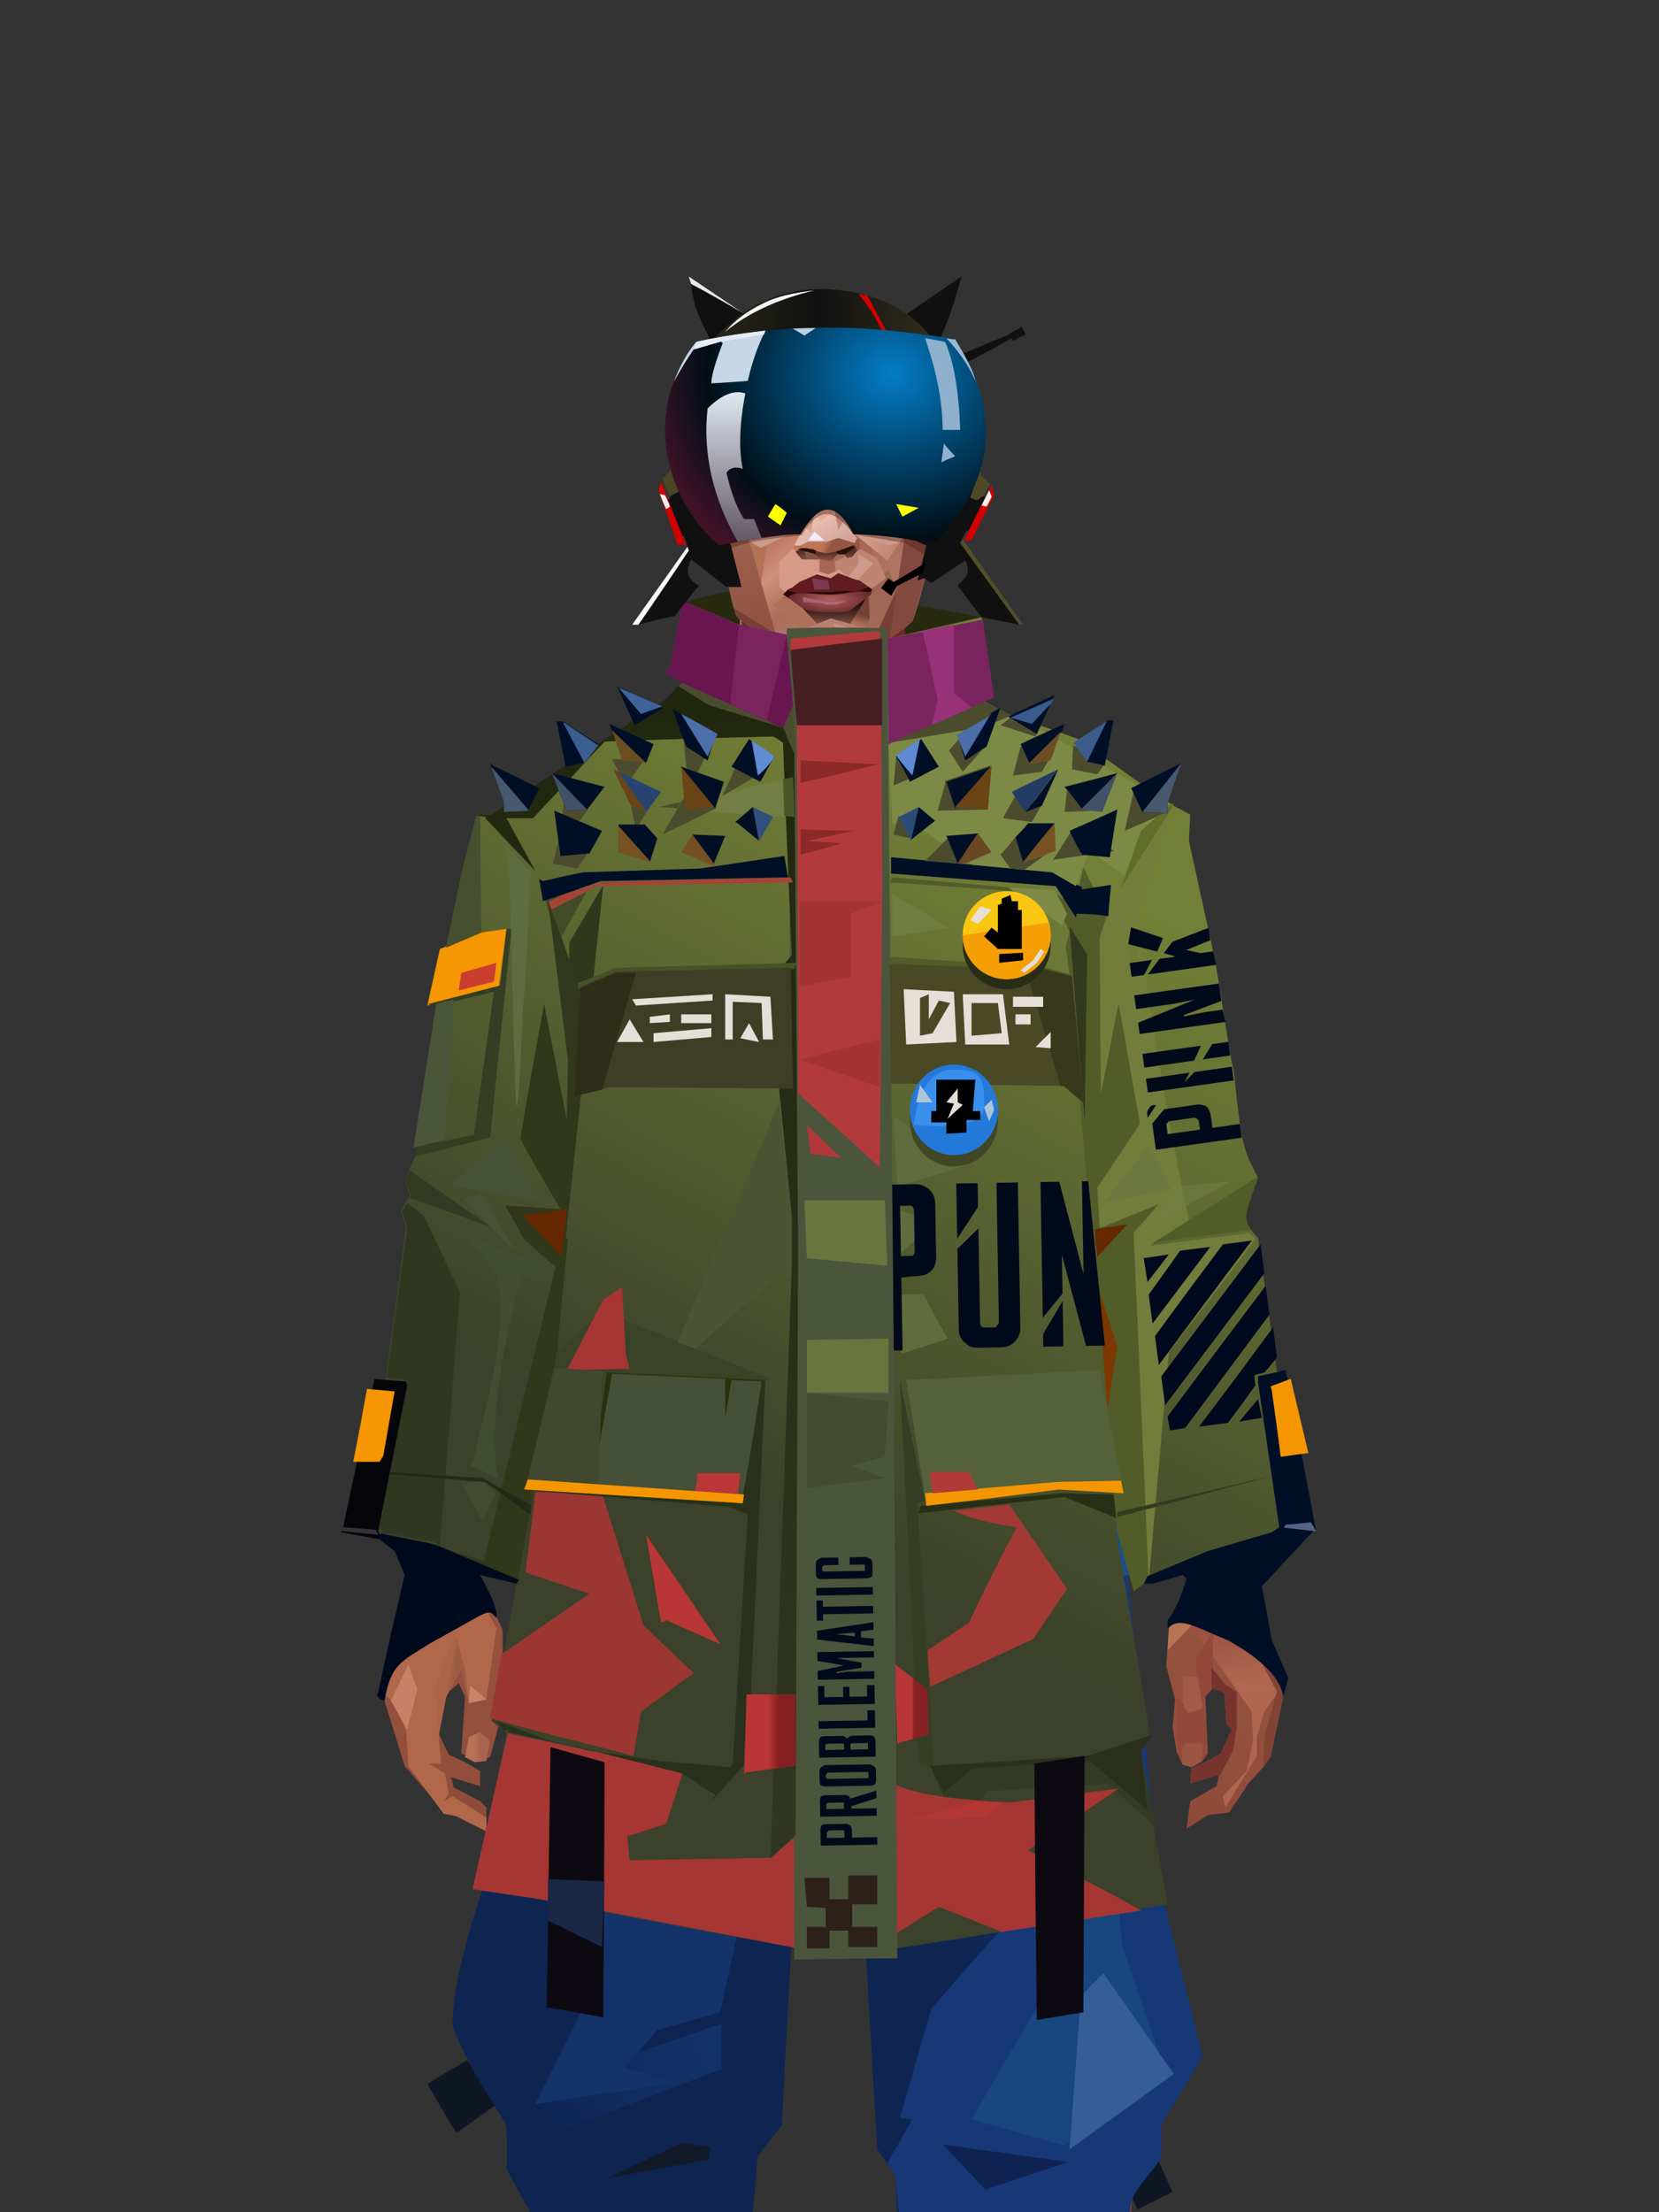 <?xml version="1.0" encoding="UTF-8"?>
<svg xmlns="http://www.w3.org/2000/svg" xmlns:xlink="http://www.w3.org/1999/xlink" width="1320px" height="1760px" viewBox="0 0 1320 1760" version="1.1">
<rect x="0" y="0" width="1320" height="1760" fill="#333333" stroke="none"/>
<defs>
</defs>

<defs>
</defs>
<path d="M 577 471 C 642 470 676 470 677 472 C 677 473 784 490 780 492 C 775 496 726 548 659 548 C 643 548 605 525 545 480 C 548 478 565 473 577 471 Z" fill="#282a10" id="id-male-4_spike_jacket_green_back-0">
</path>
<defs>
<linearGradient x1="50%" y1="6%" x2="50%" y2="100%" id="id-male-6.6_base_3-0">
<stop stop-color="#b37355" offset="0%">
</stop>
<stop stop-color="#c58b67" offset="8%">
</stop>
<stop stop-color="#a5684c" offset="20%">
</stop>
<stop stop-color="#975844" offset="34%">
</stop>
<stop stop-color="#934f3c" offset="71%">
</stop>
<stop stop-color="#602521" offset="100%">
</stop>
</linearGradient>
<linearGradient x1="50%" y1="-10%" x2="50%" y2="84%" id="id-male-6.6_base_3-1">
<stop stop-color="#a86549" offset="0%">
</stop>
<stop stop-color="#c1845e" offset="49%">
</stop>
<stop stop-color="#ab6a54" offset="100%">
</stop>
</linearGradient>
<linearGradient x1="57%" y1="50%" x2="47%" y2="56%" id="id-male-6.6_base_3-2">
<stop stop-color="#7a3a33" offset="0%">
</stop>
<stop stop-color="#783731" offset="100%">
</stop>
</linearGradient>
<linearGradient x1="45%" y1="35%" x2="55%" y2="47%" id="id-male-6.6_base_3-3">
<stop stop-color="#a66552" offset="0%">
</stop>
<stop stop-color="#824237" offset="100%">
</stop>
</linearGradient>
<linearGradient x1="54%" y1="31%" x2="47%" y2="81%" id="id-male-6.6_base_3-4">
<stop stop-color="#a5684e" offset="0%">
</stop>
<stop stop-color="#a7644c" offset="20%">
</stop>
<stop stop-color="#8a4938" offset="71%">
</stop>
<stop stop-color="#854739" offset="81%">
</stop>
<stop stop-color="#824036" offset="100%">
</stop>
</linearGradient>
<linearGradient x1="43%" y1="38%" x2="54%" y2="44%" id="id-male-6.6_base_3-5">
<stop stop-color="#aa6548" offset="0%">
</stop>
<stop stop-color="#9e5b43" offset="100%">
</stop>
</linearGradient>
<linearGradient x1="46%" y1="8%" x2="58%" y2="82%" id="id-male-6.6_base_3-6">
<stop stop-color="#c9906f" offset="0%">
</stop>
<stop stop-color="#a45848" offset="100%">
</stop>
</linearGradient>
<linearGradient x1="50%" y1="41%" x2="49%" y2="65%" id="id-male-6.6_base_3-7">
<stop stop-color="#622b30" offset="0%">
</stop>
<stop stop-color="#a8594b" offset="27%">
</stop>
<stop stop-color="#ab6f54" offset="100%">
</stop>
</linearGradient>
<linearGradient x1="63%" y1="4%" x2="25%" y2="77%" id="id-male-6.6_base_3-8">
<stop stop-color="#d2a185" offset="0%">
</stop>
<stop stop-color="#d5a88f" offset="55%">
</stop>
<stop stop-color="#b97a5d" offset="100%">
</stop>
</linearGradient>
<linearGradient x1="50%" y1="23%" x2="41%" y2="77%" id="id-male-6.6_base_3-9">
<stop stop-color="#7f3531" offset="0%">
</stop>
<stop stop-color="#9d4d4c" offset="100%">
</stop>
</linearGradient>
<linearGradient x1="47%" y1="22%" x2="55%" y2="89%" id="id-male-6.6_base_3-10">
<stop stop-color="#b57159" offset="0%">
</stop>
<stop stop-color="#bc8971" offset="100%">
</stop>
</linearGradient>
<linearGradient x1="86%" y1="87%" x2="11%" y2="66%" id="id-male-6.6_base_3-11">
<stop stop-color="#9e5c4a" offset="0%">
</stop>
<stop stop-color="#8c4e40" offset="100%">
</stop>
</linearGradient>
<linearGradient x1="71%" y1="11%" x2="50%" y2="100%" id="id-male-6.6_base_3-12">
<stop stop-color="#b27255" offset="0%">
</stop>
<stop stop-color="#a5684c" offset="100%" stop-opacity="0">
</stop>
</linearGradient>
<linearGradient x1="66%" y1="46%" x2="56%" y2="43%" id="id-male-6.6_base_3-13">
<stop stop-color="#8e5040" offset="0%">
</stop>
<stop stop-color="#7d403a" offset="100%">
</stop>
</linearGradient>
<linearGradient x1="100%" y1="41%" x2="50%" y2="63%" id="id-male-6.6_base_3-14">
<stop stop-color="#712725" offset="0%">
</stop>
<stop stop-color="#732825" offset="100%">
</stop>
</linearGradient>
<linearGradient x1="69%" y1="20%" x2="50%" y2="100%" id="id-male-6.6_base_3-15">
<stop stop-color="#925342" offset="0%">
</stop>
<stop stop-color="#9d5a48" offset="100%">
</stop>
</linearGradient>
<linearGradient x1="36%" y1="20%" x2="57%" y2="81%" id="id-male-6.6_base_3-16">
<stop stop-color="#b07254" offset="0%">
</stop>
<stop stop-color="#b37355" offset="100%">
</stop>
</linearGradient>
<linearGradient x1="26%" y1="83%" x2="92%" y2="50%" id="id-male-6.6_base_3-17">
<stop stop-color="#c48864" offset="0%" stop-opacity="0">
</stop>
<stop stop-color="#c38b6b" offset="99%">
</stop>
</linearGradient>
<linearGradient x1="17%" y1="56%" x2="85%" y2="45%" id="id-male-6.6_base_3-18">
<stop stop-color="#d0a183" offset="0%" stop-opacity="0">
</stop>
<stop stop-color="#d0a183" offset="51%">
</stop>
<stop stop-color="#c68e6e" offset="100%">
</stop>
</linearGradient>
<linearGradient x1="17%" y1="24%" x2="74%" y2="87%" id="id-male-6.6_base_3-19">
<stop stop-color="#c78e6c" offset="0%">
</stop>
<stop stop-color="#b87755" offset="100%">
</stop>
</linearGradient>
<linearGradient x1="26%" y1="42%" x2="80%" y2="75%" id="id-male-6.6_base_3-20">
<stop stop-color="#d9b09c" offset="0%">
</stop>
<stop stop-color="#d5a88f" offset="100%" stop-opacity="0">
</stop>
</linearGradient>
<linearGradient x1="29%" y1="56%" x2="77%" y2="50%" id="id-male-6.6_base_3-21">
<stop stop-color="#cda484" offset="0%">
</stop>
<stop stop-color="#cb9d7c" offset="100%" stop-opacity="0">
</stop>
</linearGradient>
<linearGradient x1="74%" y1="24%" x2="34%" y2="74%" id="id-male-6.6_base_3-22">
<stop stop-color="#c38260" offset="0%">
</stop>
<stop stop-color="#c58865" offset="100%">
</stop>
</linearGradient>
<linearGradient x1="66%" y1="100%" x2="40%" y2="0%" id="id-male-6.6_base_3-23">
<stop stop-color="#bc7a58" offset="0%">
</stop>
<stop stop-color="#d7aa98" offset="46%">
</stop>
<stop stop-color="#c28360" offset="100%">
</stop>
</linearGradient>
<linearGradient x1="52%" y1="13%" x2="59%" y2="75%" id="id-male-6.6_base_3-24">
<stop stop-color="#92463b" offset="0%">
</stop>
<stop stop-color="#af684f" offset="100%">
</stop>
</linearGradient>
<linearGradient x1="28%" y1="76%" x2="73%" y2="20%" id="id-male-6.6_base_3-25">
<stop stop-color="#b87356" offset="0%">
</stop>
<stop stop-color="#91453a" offset="67%">
</stop>
<stop stop-color="#a15745" offset="100%">
</stop>
</linearGradient>
<linearGradient x1="50%" y1="0%" x2="50%" y2="100%" id="id-male-6.6_base_3-26">
<stop stop-color="#9a5242" offset="0%">
</stop>
<stop stop-color="#6c2b27" offset="100%">
</stop>
</linearGradient>
<linearGradient x1="66%" y1="59%" x2="24%" y2="66%" id="id-male-6.6_base_3-27">
<stop stop-color="#a36149" offset="0%">
</stop>
<stop stop-color="#c07f5d" offset="100%">
</stop>
</linearGradient>
<linearGradient x1="41%" y1="11%" x2="55%" y2="61%" id="id-male-6.6_base_3-28">
<stop stop-color="#cd9781" offset="0%">
</stop>
<stop stop-color="#b4705c" offset="100%">
</stop>
</linearGradient>
<linearGradient x1="19%" y1="58%" x2="66%" y2="43%" id="id-male-6.6_base_3-29">
<stop stop-color="#d3a389" offset="0%">
</stop>
<stop stop-color="#c38761" offset="100%">
</stop>
</linearGradient>
<linearGradient x1="73%" y1="50%" x2="30%" y2="53%" id="id-male-6.6_base_3-30">
<stop stop-color="#9b5f42" offset="0%">
</stop>
<stop stop-color="#b67b61" offset="100%">
</stop>
</linearGradient>
<linearGradient x1="31%" y1="0%" x2="50%" y2="100%" id="id-male-6.6_base_3-31">
<stop stop-color="#d5a897" offset="0%">
</stop>
<stop stop-color="#d1a08e" offset="100%">
</stop>
</linearGradient>
<linearGradient x1="29%" y1="43%" x2="65%" y2="100%" id="id-male-6.6_base_3-32">
<stop stop-color="#d29d85" offset="0%">
</stop>
<stop stop-color="#c18265" offset="100%">
</stop>
</linearGradient>
<linearGradient x1="13%" y1="78%" x2="84%" y2="50%" id="id-male-6.6_base_3-33">
<stop stop-color="#b77456" offset="0%">
</stop>
<stop stop-color="#aa6244" offset="100%">
</stop>
</linearGradient>
<linearGradient x1="50%" y1="0%" x2="36%" y2="100%" id="id-male-6.6_base_3-34">
<stop stop-color="#d1a187" offset="0%">
</stop>
<stop stop-color="#cc957e" offset="100%">
</stop>
</linearGradient>
<linearGradient x1="50%" y1="28%" x2="64%" y2="55%" id="id-male-6.6_base_3-35">
<stop stop-color="#cf9d80" offset="0%">
</stop>
<stop stop-color="#c38869" offset="100%">
</stop>
</linearGradient>
<linearGradient x1="40%" y1="55%" x2="62%" y2="71%" id="id-male-6.6_base_3-36">
<stop stop-color="#b47251" offset="0%">
</stop>
<stop stop-color="#ba7b58" offset="100%">
</stop>
</linearGradient>
<linearGradient x1="9%" y1="37%" x2="88%" y2="55%" id="id-male-6.6_base_3-37">
<stop stop-color="#9d5d46" offset="0%">
</stop>
<stop stop-color="#86473b" offset="100%">
</stop>
</linearGradient>
<linearGradient x1="62%" y1="19%" x2="50%" y2="100%" id="id-male-6.6_base_3-38">
<stop stop-color="#b06a4d" offset="0%">
</stop>
<stop stop-color="#8e483a" offset="100%">
</stop>
</linearGradient>
<linearGradient x1="45%" y1="18%" x2="51%" y2="67%" id="id-male-6.6_base_3-39">
<stop stop-color="#d29f88" offset="0%">
</stop>
<stop stop-color="#be7f5d" offset="100%">
</stop>
</linearGradient>
<linearGradient x1="50%" y1="43%" x2="50%" y2="100%" id="id-male-6.6_base_3-40">
<stop stop-color="#ca9076" offset="0%">
</stop>
<stop stop-color="#ab6344" offset="100%">
</stop>
</linearGradient>
<linearGradient x1="45%" y1="50%" x2="58%" y2="50%" id="id-male-6.6_base_3-41">
<stop stop-color="#9d5d49" offset="0%">
</stop>
<stop stop-color="#be836d" offset="100%">
</stop>
</linearGradient>
<linearGradient x1="33%" y1="74%" x2="77%" y2="42%" id="id-male-6.6_base_3-42">
<stop stop-color="#a8644f" offset="0%">
</stop>
<stop stop-color="#b6765a" offset="100%">
</stop>
</linearGradient>
<linearGradient x1="63%" y1="59%" x2="38%" y2="59%" id="id-male-6.6_base_3-43">
<stop stop-color="#a86451" offset="0%">
</stop>
<stop stop-color="#b77154" offset="100%">
</stop>
</linearGradient>
<linearGradient x1="50%" y1="0%" x2="50%" y2="100%" id="id-male-6.6_base_3-44">
<stop stop-color="#bd907d" offset="0%">
</stop>
<stop stop-color="#9e5744" offset="100%">
</stop>
</linearGradient>
<linearGradient x1="47%" y1="47%" x2="53%" y2="50%" id="id-male-6.6_base_3-45">
<stop stop-color="#c19b86" offset="0%">
</stop>
<stop stop-color="#9e5744" offset="100%">
</stop>
</linearGradient>
<linearGradient x1="50%" y1="0%" x2="50%" y2="100%" id="id-male-6.6_base_3-46">
<stop stop-color="#ac6553" offset="0%">
</stop>
<stop stop-color="#9e5644" offset="100%">
</stop>
</linearGradient>
<linearGradient x1="50%" y1="0%" x2="50%" y2="100%" id="id-male-6.6_base_3-47">
<stop stop-color="#b28775" offset="0%">
</stop>
<stop stop-color="#b68776" offset="100%">
</stop>
</linearGradient>
<linearGradient x1="0%" y1="55%" x2="100%" y2="55%" id="id-male-6.6_base_3-48">
<stop stop-color="#a2675e" offset="0%">
</stop>
<stop stop-color="#8f4f4c" offset="100%">
</stop>
</linearGradient>
<linearGradient x1="50%" y1="0%" x2="50%" y2="100%" id="id-male-6.6_base_3-49">
<stop stop-color="#af8873" offset="0%">
</stop>
<stop stop-color="#93493e" offset="100%">
</stop>
</linearGradient>
<linearGradient x1="49%" y1="20%" x2="52%" y2="96%" id="id-male-6.6_base_3-50">
<stop stop-color="#9b5650" offset="0%">
</stop>
<stop stop-color="#984d3f" offset="100%">
</stop>
</linearGradient>
<linearGradient x1="50%" y1="0%" x2="50%" y2="100%" id="id-male-6.6_base_3-51">
<stop stop-color="#5a1d24" offset="0%">
</stop>
<stop stop-color="#72332b" offset="100%">
</stop>
</linearGradient>
<linearGradient x1="33%" y1="47%" x2="59%" y2="56%" id="id-male-6.6_base_3-52">
<stop stop-color="#8e4d39" offset="0%">
</stop>
<stop stop-color="#7c3a31" offset="100%">
</stop>
</linearGradient>
</defs>
<g transform="translate(304,473)" id="id-male-6.6_base_3-53">
<polygon points="174 662 139 824 137 906 146 1082 171 1154 176 1211 174 1230 175 1284 287 1284 284 1265 308 1195 306 1124 345 952 343 912 353 879 362 881 371 877 383 904 391 970 434 1079 457 1202 475 1252 475 1284 596 1284 600 1225 591 1146 609 1103 612 997 596 842 545 671 539 640 528 606 531 569 509 498 522 403 539 360 539 348 563 464 576 498 585 574 637 704 646 760 646 778 626 822 624 853 631 879 629 901 632 920 637 931 647 931 657 920 655 877 659 867 670 874 672 899 676 903 667 923 644 934 643 945 666 939 664 948 643 960 640 982 657 971 674 969 690 945 701 933 704 926 707 923 713 892 718 871 704 832 696 786 703 768 693 725 693 521 652 425 629 282 626 203 612 175 567 156 548 141 530 139 479 114 422 73 416 42 415 1 285 0 284 73 279 83 242 114 196 137 171 139 155 156 108 175 91 228 91 287 68 431 30 516 23 602 28 725 16 764 21 782 0 874 18 932 49 968 59 970 83 982 83 965 78 960 57 949 55 941 78 948 78 936 66 929 53 923 45 906 51 875 61 866 66 877 63 922 75 927 86 925 93 899 90 877 96 856 96 824 75 778 77 738 108 637 139 562 142 495 159 458 180 358 199 403 203 461 211 504 188 564 191 608" fill="url(#id-male-6.6_base_3-0)" id="id-male-6.6_base_3-54">
</polygon>
<polygon points="91 287 68 431 30 516 23 602 72 688 117 614 98 452 109 469 123 336 102 372 109 294 88 309 109 285" fill="url(#id-male-6.6_base_3-1)" id="id-male-6.6_base_3-54">
</polygon>
<polygon points="383 906 391 972 434 1081 457 1204 475 1254 475 1287 596 1287 600 1226 591 1148 609 1105 612 999 602 904 584 908 584 846 535 683 456 705 382 878" fill="url(#id-male-6.6_base_3-2)" id="id-male-6.6_base_3-54">
</polygon>
<polygon points="137 907 146 1083 171 1156 176 1212 174 1232 175 1286 175 1287 287 1287 284 1266 308 1197 306 1126 345 954 343 923 293 814 263 724 247 711" fill="url(#id-male-6.6_base_3-3)" id="id-male-6.6_base_3-54">
</polygon>
<polygon points="545 673 539 641 528 608 531 571 509 500 522 405 539 361 539 350 563 465 576 500 601 540 660 491 688 529 652 427 629 283 626 205 612 177 568 157 548 142 530 141 479 116 422 75 416 44 415 3 360 3 360 715 462 724" fill="url(#id-male-6.6_base_3-4)" id="id-male-6.6_base_3-54">
</polygon>
<polygon points="83 984 59 972 49 970 21 932 19 903 7 879 0 874 11 824 38 786 38 814 56 786 78 800 91 822 83 879 69 882 63 855 51 877 45 908 47 930 37 930 50 938 53 954 49 960 56 956 83 973" fill="#b1684a" id="id-male-6.6_base_3-59">
</polygon>
<polygon points="66 855 69 882 63 855 51 877 45 908 42 870 58 825" fill="url(#id-male-6.6_base_3-5)" id="id-male-6.6_base_3-59">
</polygon>
<polygon points="83 879 69 882 70 868" fill="#c7846a" id="id-male-6.6_base_3-59">
</polygon>
<polygon points="481 376 513 349 558 291 522 368" fill="#885f60" id="id-male-6.6_base_3-62">
</polygon>
<polygon points="313 697 260 560 246 448 259 424 355 408 361 366 317 404 285 409 267 378 313 343 394 351 431 378 420 404 368 399 371 404 449 421 466 441 449 510 466 547 406 697 358 717" fill="url(#id-male-6.6_base_3-6)" id="id-male-6.6_base_3-63">
</polygon>
<polygon points="410 90 430 82 423 76 416 45 416 7 286 9 286 48 283 76 278 86 244 114 195 139 366 139 390 70 410 26" fill="url(#id-male-6.6_base_3-7)" id="id-male-6.6_base_3-64">
</polygon>
<polygon points="182 180 133 231 97 289 97 231 113 182 165 159" fill="url(#id-male-6.6_base_3-8)" id="id-male-6.6_base_3-65">
</polygon>
<polygon points="346 107 384 55 409 31 414 23 299 31" fill="url(#id-male-6.6_base_3-9)" id="id-male-6.6_base_3-66">
</polygon>
<polygon points="287 93 295 32 323 129" fill="url(#id-male-6.6_base_3-10)" id="id-male-6.6_base_3-67">
</polygon>
<polygon points="336 139 314 151 270 146 224 139" fill="#e2b4a4" id="id-male-6.6_base_3-68">
</polygon>
<polygon points="410 84 409 136 461 129" fill="url(#id-male-6.6_base_3-11)" id="id-male-6.6_base_3-69">
</polygon>
<polygon points="173 246 167 286 191 351 263 386 328 330 359 330 359 152 348 139 336 139 309 152" fill="url(#id-male-6.6_base_3-12)" id="id-male-6.6_base_3-70">
</polygon>
<polygon points="464 159 516 190 500 159" fill="url(#id-male-6.6_base_3-13)" id="id-male-6.6_base_3-71">
</polygon>
<polygon points="302 31 346 72 382 62 409 37 416 28 416 13" fill="url(#id-male-6.6_base_3-14)" id="id-male-6.6_base_3-72">
</polygon>
<polygon points="263 151 191 202 219 151" fill="#b17054" id="id-male-6.6_base_3-73">
</polygon>
<polygon points="154 206 170 170 122 188" fill="#deb7a9" id="id-male-6.6_base_3-74">
</polygon>
<polygon points="358 285 344 299 323 318 305 354 358 345 354 305" fill="url(#id-male-6.6_base_3-15)" id="id-male-6.6_base_3-75">
</polygon>
<polygon points="260 361 265 387 203 371 191 347" fill="#94523b" id="id-male-6.6_base_3-76">
</polygon>
<polygon points="198 362 181 359 167 284" fill="#5e2227" id="id-male-6.6_base_3-77">
</polygon>
<polygon points="477 341 477 335 488 326 496 325 509 338 496 348 485 354" fill="#5d2221" id="id-male-6.6_base_3-78">
</polygon>
<polygon points="314 151 342 220 317 293 237 351 209 318 172 251 185 205 270 146" fill="url(#id-male-6.6_base_3-16)" id="id-male-6.6_base_3-79">
</polygon>
<polygon points="314 151 330 238 209 318 172 251 185 205 270 146" fill="url(#id-male-6.6_base_3-17)" id="id-male-6.6_base_3-79">
</polygon>
<polygon points="314 151 350 205 220 227 185 205 270 146" fill="url(#id-male-6.6_base_3-18)" opacity="0.369" id="id-male-6.6_base_3-79">
</polygon>
<polygon points="211 335 223 322 242 327 244 332 235 353 213 349" fill="#642b26" id="id-male-6.6_base_3-82">
</polygon>
<polygon points="224 339 226 342 226 345 222 349 235 350 242 333 230 338 227 335" fill="#70434f" id="id-male-6.6_base_3-83">
</polygon>
<polygon points="488 343 491 347 486 351 479 338 489 327 495 327 493 336" fill="#6f373c" id="id-male-6.6_base_3-84">
</polygon>
<polygon points="485 339 488 343 493 337" fill="#92523e" id="id-male-6.6_base_3-85">
</polygon>
<polygon points="359 162 359 291 406 325 455 347 529 267 463 182 415 166" fill="url(#id-male-6.6_base_3-19)" id="id-male-6.6_base_3-86">
</polygon>
<polygon points="359 178 359 281 391 302 391 249 489 270 461 189 415 166" fill="url(#id-male-6.6_base_3-20)" id="id-male-6.6_base_3-86">
</polygon>
<polygon points="359 178 359 219 472 220 461 189 415 166 371 163" fill="url(#id-male-6.6_base_3-21)" id="id-male-6.6_base_3-86">
</polygon>
<polygon points="358 178 372 168 440 156 413 137 378 158 411 80 396 60 358 146" fill="url(#id-male-6.6_base_3-22)" id="id-male-6.6_base_3-89">
</polygon>
<polygon points="346 140 358 152 372 129 400 48 369 86 364 130" fill="#d3a08c" id="id-male-6.6_base_3-90">
</polygon>
<polygon points="591 281 601 226 559 159 514 159 523 138 499 156 571 263" fill="url(#id-male-6.6_base_3-23)" id="id-male-6.6_base_3-91">
</polygon>
<polygon points="609 298 626 332 629 285 627 227 614 207 617 251" fill="#8581a0" id="id-male-6.6_base_3-92">
</polygon>
<polygon points="554 159 567 157 612 177 614 192 579 175 603 207 601 226" fill="#b67758" id="id-male-6.6_base_3-93">
</polygon>
<polygon points="641 823 648 826 697 896 713 873 682 781" fill="url(#id-male-6.6_base_3-24)" id="id-male-6.6_base_3-94">
</polygon>
<polygon points="625 840 700 762 688 738 679 784 648 776 626 822" fill="url(#id-male-6.6_base_3-25)" id="id-male-6.6_base_3-94">
</polygon>
<polygon points="648 862 648 845 661 825 661 870 654 878 657 922 652 929 637 929 632 914 632 893 632 877 644 888" fill="#94473b" id="id-male-6.6_base_3-96">
</polygon>
<polygon points="554 375 577 333 607 451 594 508 568 462" fill="#bb7966" id="id-male-6.6_base_3-97">
</polygon>
<polygon points="623 326 643 425 633 431 693 523 652 427 636 326 625 315" fill="#7b779a" id="id-male-6.6_base_3-98">
</polygon>
<polygon points="628 274 638 339 623 314" fill="#6f393c" id="id-male-6.6_base_3-99">
</polygon>
<polygon points="693 523 695 567 685 525 618 416 633 431" fill="#8d4e3b" id="id-male-6.6_base_3-100">
</polygon>
<polygon points="640 463 599 539 601 571 634 655 646 703 650 754 658 640 660 491" fill="#bd7b5a" id="id-male-6.6_base_3-101">
</polygon>
<polygon points="610 531 648 646 652 546 638 479" fill="#cb937c" id="id-male-6.6_base_3-101">
</polygon>
<polygon points="693 748 677 730 677 700 660 491 685 525 691 552 684 727" fill="url(#id-male-6.6_base_3-26)" id="id-male-6.6_base_3-103">
</polygon>
<polygon points="691 746 703 768 693 727 695 567 691 551 683 727" fill="#7e97bd" id="id-male-6.6_base_3-104">
</polygon>
<polygon points="260 559 310 683 355 716 263 713 238 685 195 582" fill="url(#id-male-6.6_base_3-27)" id="id-male-6.6_base_3-105">
</polygon>
<polygon points="637 931 636 919 639 914 653 914 653 922 651 929 648 931 644 933" fill="#9b5543" id="id-male-6.6_base_3-106">
</polygon>
<polygon points="637 861 637 882 641 890 653 886 649 861" fill="#a35b48" id="id-male-6.6_base_3-107">
</polygon>
<polygon points="691 871 693 912 688 936 669 956 671 965 696 924 696 909 705 877" fill="#ae664f" id="id-male-6.6_base_3-108">
</polygon>
<polygon points="703 768 684 788 693 837 712 873 702 908 701 933 707 925 718 873 704 834 697 788" fill="#824336" id="id-male-6.6_base_3-109">
</polygon>
<polygon points="667 939 643 946 644 934 657 928 667 922 676 903 672 899 670 874 660 870 660 854 671 867 680 873 680 902 677 920" fill="#77342e" id="id-male-6.6_base_3-110">
</polygon>
<polygon points="361 510 359 634 426 561 420 535" fill="url(#id-male-6.6_base_3-28)" opacity="0.626" id="id-male-6.6_base_3-111">
</polygon>
<polygon points="319 403 289 399 268 380 313 343 361 348 362 372" fill="url(#id-male-6.6_base_3-29)" id="id-male-6.6_base_3-112">
</polygon>
<polygon points="171 141 168 151 180 151 204 139 196 138" fill="url(#id-male-6.6_base_3-30)" id="id-male-6.6_base_3-113">
</polygon>
<polygon points="359 308 362 360 382 334" fill="#bb7863" opacity="0.625" id="id-male-6.6_base_3-114">
</polygon>
<polygon points="360 546 360 584 387 551 374 540" fill="url(#id-male-6.6_base_3-31)" opacity="0.626" id="id-male-6.6_base_3-115">
</polygon>
<polygon points="346 542 360 547 373 540 360 534" fill="#763735" id="id-male-6.6_base_3-116">
</polygon>
<polygon points="325 545 277 503 259 561 308 579" fill="url(#id-male-6.6_base_3-32)" opacity="0.758" id="id-male-6.6_base_3-117">
</polygon>
<polygon points="389 499 460 467 449 510 404 520" fill="url(#id-male-6.6_base_3-33)" id="id-male-6.6_base_3-118">
</polygon>
<polygon points="364 491 361 403 420 428" fill="url(#id-male-6.6_base_3-34)" opacity="0.758" id="id-male-6.6_base_3-119">
</polygon>
<polygon points="262 446 333 446 323 469 279 492" fill="url(#id-male-6.6_base_3-35)" opacity="0.758" id="id-male-6.6_base_3-120">
</polygon>
<polygon points="259 425 279 496 259 561 236 528 213 443 227 425 243 447" fill="url(#id-male-6.6_base_3-36)" id="id-male-6.6_base_3-121">
</polygon>
<polygon points="412 343 444 374 466 383 499 351 447 354 416 339" fill="url(#id-male-6.6_base_3-37)" id="id-male-6.6_base_3-122">
</polygon>
<polygon points="164 252 163 278 128 284" fill="#85483c" id="id-male-6.6_base_3-123">
</polygon>
<polygon points="58 478 88 441 88 416 69 430 66 456" fill="url(#id-male-6.6_base_3-38)" id="id-male-6.6_base_3-124">
</polygon>
<polygon points="76 684 69 634 61 517 89 474 111 569" fill="url(#id-male-6.6_base_3-39)" id="id-male-6.6_base_3-125">
</polygon>
<polygon points="53 489 47 539 69 635 76 684 53 760 40 781 16 766 28 727 23 604 28 544" fill="url(#id-male-6.6_base_3-40)" id="id-male-6.6_base_3-126">
</polygon>
<polygon points="136 452 127 497 153 460 177 340 170 300" fill="#965744" id="id-male-6.6_base_3-127">
</polygon>
<polygon points="181 359 159 460 143 497 142 514 123 532 109 514 108 490 127 497 153 460 177 340" fill="#8d4e42" id="id-male-6.6_base_3-127">
</polygon>
<polygon points="38 747 28 772 38 788 44 772" fill="#bb775c" id="id-male-6.6_base_3-129">
</polygon>
<polygon points="359 379 342 413 361 444 377 417" fill="url(#id-male-6.6_base_3-41)" id="id-male-6.6_base_3-130">
</polygon>
<polygon points="196 581 260 561 229 519" fill="url(#id-male-6.6_base_3-42)" id="id-male-6.6_base_3-131">
</polygon>
<polygon points="74 929 66 925 69 909 78 905 86 912 83 928" fill="url(#id-male-6.6_base_3-43)" id="id-male-6.6_base_3-132">
</polygon>
<polygon points="20 903 7 880 21 851 28 871" fill="#c78167" id="id-male-6.6_base_3-133">
</polygon>
<polygon points="218 1123 203 1040 191 913 171 1090 182 1169 230 1208 261 1237 270 1213 234 1175 212 1157 272 1191 281 1169" fill="url(#id-male-6.6_base_3-44)" opacity="0.808" id="id-male-6.6_base_3-134">
</polygon>
<polygon points="182 1207 181 1155 213 1106 236 1166 230 1210" fill="#a8614d" id="id-male-6.6_base_3-135">
</polygon>
<polygon points="187 902 211 1137 227 1161 275 1187 299 1137 272 1009 299 918 269 791 211 836" fill="url(#id-male-6.6_base_3-45)" id="id-male-6.6_base_3-136">
</polygon>
<polygon points="288 1079 311 1040 311 942 295 903 264 1019 275 1188 301 1137" fill="url(#id-male-6.6_base_3-46)" id="id-male-6.6_base_3-137">
</polygon>
<polygon points="584 908 604 1008 608 1106 614 998 599 887" fill="#848bb1" id="id-male-6.6_base_3-138">
</polygon>
<polygon points="430 886 488 1140 535 1115 561 925 566 886 536 816 500 786" fill="url(#id-male-6.6_base_3-47)" opacity="0.792" id="id-male-6.6_base_3-139">
</polygon>
<polygon points="581 921 588 1011 584 1112 576 1162 544 1046 566 886" fill="url(#id-male-6.6_base_3-48)" id="id-male-6.6_base_3-140">
</polygon>
<polygon points="561 1247 518 1200 472 1112 494 931 505 931 594 1188 579 1244" fill="url(#id-male-6.6_base_3-49)" id="id-male-6.6_base_3-141">
</polygon>
<polygon points="531 1221 539 1263 536 1269 516 1287 509 1287 500 1263 513 1199 488 1226 462 1170 472 1101 427 1010 398 877 469 771 518 739 536 818 500 787 433 890 477 1078 534 1212" fill="url(#id-male-6.6_base_3-50)" id="id-male-6.6_base_3-142">
</polygon>
<polygon points="321 1058 284 852 258 721 266 733 371 879 362 883 354 881 343 914 345 954" fill="#995346" id="id-male-6.6_base_3-143">
</polygon>
<polygon points="429 1068 424 875 536 705 454 704 380 865 384 906 391 972" fill="#9e5752" opacity="0.394" id="id-male-6.6_base_3-144">
</polygon>
<polygon points="175 1262 194 1287 206 1287 225 1226 213 1249 175 1221 174 1232" fill="#743428" id="id-male-6.6_base_3-145">
</polygon>
<polygon points="528 1227 554 1234 569 1169 549 1168" fill="#ac7064" id="id-male-6.6_base_3-146">
</polygon>
<polygon points="546 678 545 672 539 641 528 608 531 571 509 500 522 405 539 361 539 350 547 389 542 330 558 289 517 369 528 369 517 411 499 442 509 465 488 531 507 525 522 585 449 724" fill="url(#id-male-6.6_base_3-51)" id="id-male-6.6_base_3-54">
</polygon>
<polygon points="402 722 490 609 522 585 449 723" fill="#94493c" id="id-male-6.6_base_3-148">
</polygon>
<polygon points="174 664 139 826 137 907 139 937 238 690 352 886 354 881 362 883 371 879 383 906 471 773 548 712 596 844 545 673 539 641 478 697 449 723 278 705 232 657 188 566 191 610" fill="url(#id-male-6.6_base_3-52)" id="id-male-6.6_base_3-54">
</polygon>
<polygon points="189 616 211 620 190 586 190 609" fill="#813f3a" id="id-male-6.6_base_3-150">
</polygon>
<polygon points="139 836 225 709 167 697 139 826" fill="#753e2a" id="id-male-6.6_base_3-151">
</polygon>
<polygon points="518 734 596 843 547 678" fill="#622b30" id="id-male-6.6_base_3-152">
</polygon>
<polygon points="415 778 447 726 314 744 329 762" fill="#a6564c" opacity="0.52" id="id-male-6.6_base_3-54">
</polygon>
<polygon points="411 685 463 666 456 573" fill="#7a3b33" id="id-male-6.6_base_3-154">
</polygon>
</g>
<defs>
<linearGradient x1="53%" y1="5%" x2="47%" y2="91%" id="id-male-6.8_face_3-0">
<stop stop-color="#932126" offset="0%">
</stop>
<stop stop-color="#873f39" offset="82%">
</stop>
<stop stop-color="#9e5e4f" offset="100%">
</stop>
</linearGradient>
<linearGradient x1="62%" y1="61%" x2="50%" y2="36%" id="id-male-6.8_face_3-1">
<stop stop-color="#ba6e61" offset="0%">
</stop>
<stop stop-color="#4d1217" offset="100%">
</stop>
</linearGradient>
<linearGradient x1="50%" y1="13%" x2="57%" y2="81%" id="id-male-6.8_face_3-2">
<stop stop-color="#885154" offset="0%">
</stop>
<stop stop-color="#9e5e4f" offset="52%">
</stop>
<stop stop-color="#d79898" offset="100%">
</stop>
</linearGradient>
<linearGradient x1="50%" y1="0%" x2="54%" y2="88%" id="id-male-6.8_face_3-3">
<stop stop-color="#8b2f27" offset="0%">
</stop>
<stop stop-color="#803a2b" offset="100%">
</stop>
</linearGradient>
<linearGradient x1="36%" y1="75%" x2="36%" y2="18%" id="id-male-6.8_face_3-4">
<stop stop-color="#6f3938" offset="0%">
</stop>
<stop stop-color="#590f13" offset="100%">
</stop>
</linearGradient>
<linearGradient x1="33%" y1="21%" x2="62%" y2="79%" id="id-male-6.8_face_3-5">
<stop stop-color="#a56757" offset="0%">
</stop>
<stop stop-color="#b57363" offset="10%">
</stop>
<stop stop-color="#b9735d" offset="53%">
</stop>
<stop stop-color="#d0907a" offset="70%">
</stop>
<stop stop-color="#aa6e5a" offset="88%">
</stop>
<stop stop-color="#ad7464" offset="100%">
</stop>
</linearGradient>
<linearGradient x1="28%" y1="56%" x2="79%" y2="54%" id="id-male-6.8_face_3-6">
<stop stop-color="#c89a8a" offset="0%">
</stop>
<stop stop-color="#e0ad98" offset="16%">
</stop>
<stop stop-color="#c08c7d" offset="100%">
</stop>
</linearGradient>
<linearGradient x1="68%" y1="59%" x2="18%" y2="46%" id="id-male-6.8_face_3-7">
<stop stop-color="#b78372" offset="0%">
</stop>
<stop stop-color="#b4786a" offset="100%">
</stop>
</linearGradient>
<linearGradient x1="26%" y1="17%" x2="91%" y2="50%" id="id-male-6.8_face_3-8">
<stop stop-color="#945344" offset="0%">
</stop>
<stop stop-color="#b3715e" offset="16%">
</stop>
<stop stop-color="#cb8c74" offset="51%">
</stop>
<stop stop-color="#935a4f" offset="100%">
</stop>
</linearGradient>
<linearGradient x1="45%" y1="16%" x2="52%" y2="84%" id="id-male-6.8_face_3-9">
<stop stop-color="#9f6554" offset="0%">
</stop>
<stop stop-color="#925343" offset="100%">
</stop>
</linearGradient>
<linearGradient x1="91%" y1="32%" x2="50%" y2="77%" id="id-male-6.8_face_3-10">
<stop stop-color="#9d6655" offset="0%">
</stop>
<stop stop-color="#a96c5d" offset="100%">
</stop>
</linearGradient>
<linearGradient x1="72%" y1="40%" x2="61%" y2="55%" id="id-male-6.8_face_3-11">
<stop stop-color="#734233" offset="0%">
</stop>
<stop stop-color="#ae705b" offset="100%">
</stop>
</linearGradient>
<linearGradient x1="50%" y1="33%" x2="50%" y2="100%" id="id-male-6.8_face_3-12">
<stop stop-color="#1e0d0c" offset="0%">
</stop>
<stop stop-color="#7f4d40" offset="100%">
</stop>
</linearGradient>
<linearGradient x1="34%" y1="50%" x2="87%" y2="60%" id="id-male-6.8_face_3-13">
<stop stop-color="#d09a88" offset="0%">
</stop>
<stop stop-color="#c38774" offset="100%">
</stop>
</linearGradient>
<linearGradient x1="14%" y1="54%" x2="60%" y2="65%" id="id-male-6.8_face_3-14">
<stop stop-color="#945b4b" offset="0%">
</stop>
<stop stop-color="#894336" offset="50%">
</stop>
<stop stop-color="#824937" offset="100%">
</stop>
</linearGradient>
<linearGradient x1="50%" y1="0%" x2="50%" y2="100%" id="id-male-6.8_face_3-15">
<stop stop-color="#ce9386" offset="0%">
</stop>
<stop stop-color="#c99387" offset="100%">
</stop>
</linearGradient>
<linearGradient x1="50%" y1="9%" x2="44%" y2="54%" id="id-male-6.8_face_3-16">
<stop stop-color="#c58372" offset="0%">
</stop>
<stop stop-color="#d2977f" offset="100%">
</stop>
</linearGradient>
<linearGradient x1="61%" y1="87%" x2="61%" y2="8%" id="id-male-6.8_face_3-17">
<stop stop-color="#deac9d" offset="0%" stop-opacity="0">
</stop>
<stop stop-color="#d69c96" offset="100%">
</stop>
</linearGradient>
<radialGradient cx="50%" cy="39%" r="61%" id="id-male-6.8_face_3-18" fx="50%" fy="39%" gradientTransform="translate(0.5,0.392) scale(0.254,1) rotate(90) scale(1,3) translate(-0.5,-0.392)">
<stop stop-color="#b36061" offset="0%">
</stop>
<stop stop-color="#6c2c2e" offset="100%">
</stop>
</radialGradient>
<linearGradient x1="67%" y1="12%" x2="50%" y2="100%" id="id-male-6.8_face_3-19">
<stop stop-color="#8d5644" offset="0%">
</stop>
<stop stop-color="#e0ad98" offset="100%">
</stop>
</linearGradient>
<linearGradient x1="45%" y1="50%" x2="56%" y2="52%" id="id-male-6.8_face_3-20">
<stop stop-color="#bf7357" offset="0%">
</stop>
<stop stop-color="#945741" offset="100%">
</stop>
</linearGradient>
<linearGradient x1="18%" y1="22%" x2="62%" y2="71%" id="id-male-6.8_face_3-21">
<stop stop-color="#a5624f" offset="0%">
</stop>
<stop stop-color="#c59181" offset="100%">
</stop>
</linearGradient>
<linearGradient x1="50%" y1="35%" x2="87%" y2="93%" id="id-male-6.8_face_3-22">
<stop stop-color="#eec5b7" offset="0%">
</stop>
<stop stop-color="#d1a398" offset="100%">
</stop>
</linearGradient>
<linearGradient x1="50%" y1="115%" x2="50%" y2="50%" id="id-male-6.8_face_3-23">
<stop stop-color="#925f51" offset="0%">
</stop>
<stop stop-color="#593128" offset="100%">
</stop>
</linearGradient>
<linearGradient x1="73%" y1="44%" x2="22%" y2="46%" id="id-male-6.8_face_3-24">
<stop stop-color="#1f1619" offset="0%">
</stop>
<stop stop-color="#492a2a" offset="100%">
</stop>
</linearGradient>
</defs>
<g transform="translate(548,259)" id="id-male-6.8_face_3-25">
<g id="id-male-6.8_face_3-26">
<g transform="translate(0,121)" id="id-male-6.8_face_3-27">
<polygon points="199 13 214 3 222 9 221 25 214 38 214 43 210 54 208 65 197 70 190 64" fill="url(#id-male-6.8_face_3-0)" id="id-male-6.8_face_3-28">
</polygon>
<polygon points="197 24 209 14 216 9 219 10 220 22 214 37 195 43" fill="url(#id-male-6.8_face_3-1)" id="id-male-6.8_face_3-29">
</polygon>
<polygon points="203 38 208 34 199 25 203 22 209 23 207 18 212 16 214 38 214 43 213 48 207 51 201 46" fill="url(#id-male-6.8_face_3-2)" id="id-male-6.8_face_3-28">
</polygon>
<polygon points="212 5 214 3 222 9 222 10 219 10 216 9" fill="#d497ad" id="id-male-6.8_face_3-28">
</polygon>
<polygon points="208 65 197 70 190 64 194 42 199 50 193 62 199 67" fill="#50151b" id="id-male-6.8_face_3-28">
</polygon>
<polygon points="203 62 202 54 211 50" fill="#723c31" id="id-male-6.8_face_3-33">
</polygon>
<polygon points="196 50 202 51 203 42 196 46" fill="#a06051" id="id-male-6.8_face_3-34">
</polygon>
<polygon points="194 45 199 47 202 45 202 32 197 31" fill="#561b1f" id="id-male-6.8_face_3-35">
</polygon>
<path d="M 30 70 C 24 70 20 69 19 68 C 17 66 12 52 8 46 C 4 39 2 38 1 33 C 0 30 0 21 1 6 L 8 0 L 23 9 L 30 70 Z" fill="url(#id-male-6.8_face_3-3)" id="id-male-6.8_face_3-36">
</path>
<polygon points="8 6 2 6 7 3 10 2 23 9 19 14" fill="#c9899b" id="id-male-6.8_face_3-36">
</polygon>
<path d="M 26 68 C 23 69 20 69 19 68 C 17 66 12 52 8 46 C 7 44 6 43 6 42 C 9 45 10 47 12 48 C 13 50 14 52 16 56 L 26 68 Z" fill="#7e2e28" id="id-male-6.8_face_3-36">
</path>
<polygon points="26 68 29 65 27 53 20 61" fill="#954b3f" id="id-male-6.8_face_3-36">
</polygon>
<path d="M 23 19 C 12 12 6 9 5 9 C 3 10 2 18 2 33 L 17 53 L 26 52 L 23 19 Z" fill="url(#id-male-6.8_face_3-4)" id="id-male-6.8_face_3-40">
</path>
<polygon points="12 17 19 19 18 26 15 28 22 38 21 49 12 44" fill="#9c2429" id="id-male-6.8_face_3-41">
</polygon>
<path d="M 27 53 C 16 50 10 47 8 42 C 6 38 8 30 12 17 L 15 23 C 15 36 14 42 15 43 C 15 45 18 46 25 48 L 27 53 Z" fill="#9e4f4f" id="id-male-6.8_face_3-42">
</path>
<polygon points="11 31 19 26 19 18 14 20 12 18" fill="#c07080" id="id-male-6.8_face_3-43">
</polygon>
<polygon points="20 46 17 42 22 37 25 48" fill="#6a3032" id="id-male-6.8_face_3-44">
</polygon>
</g>
<g transform="translate(18,0)" id="id-male-6.8_face_3-45">
<path d="M 20 231 C 18 227 11 201 5 153 C 3 140 2 128 1 117 C -1 91 4 63 8 49 C 9 46 16 35 16 34 C 30 20 56 0 94 0 C 157 0 178 45 181 51 C 183 57 183 111 181 144 C 178 177 162 232 160 235 C 158 239 124 261 119 264 C 113 266 74 267 69 264 C 64 261 22 235 20 231 Z" fill="url(#id-male-6.8_face_3-5)" id="id-male-6.8_face_3-46">
</path>
<polygon points="7 140 17 117 33 106 149 120 167 144 154 168 73 161 39 177 29 171" fill="url(#id-male-6.8_face_3-6)" id="id-male-6.8_face_3-47">
</polygon>
<polygon points="7 140 17 117 33 106 31 136 77 131 86 136 75 144 52 152 49 152 30 154 23 163" fill="url(#id-male-6.8_face_3-7)" id="id-male-6.8_face_3-47">
</polygon>
<path d="M 5 153 C 3 140 2 128 1 117 C -1 91 4 63 8 49 C 9 46 16 35 16 34 C 30 20 56 0 94 0 C 157 0 178 45 181 51 C 183 57 183 111 181 144 C 181 149 180 153 179 158 L 159 161 L 145 148 L 115 146 L 101 161 L 86 110 L 108 103 C 144 108 161 111 161 110 C 158 100 155 92 154 86 C 152 81 151 76 149 69 L 159 43 L 95 32 L 26 43 L 17 71 L 19 112 L 5 153 Z" fill="url(#id-male-6.8_face_3-8)" id="id-male-6.8_face_3-46">
</path>
<polygon points="39 209 44 175 39 177 29 171" fill="#b57154" id="id-male-6.8_face_3-47">
</polygon>
<path d="M 20 231 C 18 227 11 201 5 153 C 4 146 3 140 3 133 L 30 171 L 54 255 C 40 246 21 234 20 231 Z" fill="url(#id-male-6.8_face_3-9)" id="id-male-6.8_face_3-46">
</path>
<polygon points="120 214 141 194 148 212 132 249 115 262 65 259 56 251 73 255 98 256" fill="url(#id-male-6.8_face_3-10)" id="id-male-6.8_face_3-52">
</polygon>
<path d="M 20 231 C 19 230 19 228 18 225 L 69 256 L 115 258 L 131 246 L 148 209 L 145 247 C 134 254 122 262 119 264 C 113 266 74 267 69 264 C 64 261 22 235 20 231 Z" fill="#764037" id="id-male-6.8_face_3-46">
</path>
<polygon points="80 183 80 201 103 202 128 183 128 174 108 161" fill="#a66755" id="id-male-6.8_face_3-54">
</polygon>
<polygon points="99 197 98 188 119 178 132 185 139 201 121 214" fill="#be8572" id="id-male-6.8_face_3-55">
</polygon>
<polygon points="108 201 117 190 117 182 129 189 115 204" fill="#cc9b8c" id="id-male-6.8_face_3-56">
</polygon>
<polygon points="60 213 54 208 54 188 67 176 88 184 86 187 86 196 93 198 102 194 113 205" fill="#d69b88" id="id-male-6.8_face_3-57">
</polygon>
<polygon points="49 222 65 211 125 212 126 233 120 246 75 244" fill="url(#id-male-6.8_face_3-11)" id="id-male-6.8_face_3-58">
</polygon>
<polygon points="125 214 110 238 84 237 70 222" fill="url(#id-male-6.8_face_3-12)" id="id-male-6.8_face_3-59">
</polygon>
<polygon points="69 252 62 246 95 233 113 238 123 243 121 251 98 256" fill="#ba806f" id="id-male-6.8_face_3-60">
</polygon>
<polygon points="102 249 97 237 108 240 117 246" fill="#c69384" id="id-male-6.8_face_3-61">
</polygon>
<polygon points="151 171 140 187 108 161 141 174" fill="url(#id-male-6.8_face_3-13)" id="id-male-6.8_face_3-62">
</polygon>
<polygon points="117 109 126 125 157 130 163 120 151 101" fill="#7d4c3d" id="id-male-6.8_face_3-63">
</polygon>
<polygon points="160 158 150 172 141 175 119 166 143 148" fill="#cb9d8d" id="id-male-6.8_face_3-62">
</polygon>
<polygon points="160 128 146 114 155 108 164 117 167 125 163 122" fill="#8c594e" id="id-male-6.8_face_3-65">
</polygon>
<polygon points="86 130 91 122 88 109 70 105" fill="#af694d" id="id-male-6.8_face_3-66">
</polygon>
<polygon points="23 133 41 147 57 147 80 134 85 140 87 129 74 106 31 109 31 122" fill="url(#id-male-6.8_face_3-14)" id="id-male-6.8_face_3-67">
</polygon>
<polygon points="43 109 60 118 72 128 82 133 69 109 52 105" fill="#593225" id="id-male-6.8_face_3-68">
</polygon>
<polygon points="28 138 48 154 57 146 42 147" fill="#ce9581" id="id-male-6.8_face_3-69">
</polygon>
<polygon points="94 31 159 40 152 69 154 90 145 103 90 86" fill="#deac9d" id="id-male-6.8_face_3-70">
</polygon>
<path d="M 180 154 C 175 187 161 232 160 235 C 159 237 151 243 142 249 L 154 166 L 172 136 L 180 154 Z" fill="#824a3f" id="id-male-6.8_face_3-46">
</path>
<polygon points="121 35 159 40 152 69 154 90 145 103 138 101" fill="url(#id-male-6.8_face_3-15)" id="id-male-6.8_face_3-70">
</polygon>
<polygon points="38 76 33 42 94 31 90 86 42 86" fill="url(#id-male-6.8_face_3-16)" id="id-male-6.8_face_3-73">
</polygon>
<polygon points="45 86 38 76 22 90 22 112" fill="#c98f82" id="id-male-6.8_face_3-74">
</polygon>
<path d="M 32 20 C 47 10 68 0 94 0 C 115 0 131 5 143 11 L 161 32 L 143 38 L 139 62 L 93 34 L 32 20 Z" fill="url(#id-male-6.8_face_3-17)" opacity="0.484" id="id-male-6.8_face_3-46">
</path>
<polygon points="174 133 176 78 165 112" fill="#b7868e" id="id-male-6.8_face_3-76">
</polygon>
<polygon points="167 55 176 78 169 100" fill="#854f45" id="id-male-6.8_face_3-76">
</polygon>
<polygon points="28 105 44 86 91 85 140 96 88 109 55 101" fill="#eabcab" id="id-male-6.8_face_3-78">
</polygon>
<polygon points="104 105 128 105 160 106 154 87 144 99 126 102 114 91" fill="#eecac1" id="id-male-6.8_face_3-79">
</polygon>
</g>
</g>
<g transform="translate(75,197)" id="id-male-6.8_face_3-80">
<polygon points="0 17 4 13 27 3 38 6 44 2 61 6 71 13 69 17 34 28 5 20" fill="#290b08" id="id-male-6.8_face_3-81">
</polygon>
<polygon points="12 16 4 14 13 7 27 1 38 4 44 0 60 6 68 11 59 15 49 14 38 15 24 15" fill="#621c21" id="id-male-6.8_face_3-81">
</polygon>
<polygon points="36 6 37 13 25 13 23 4" fill="#7c3a4f" id="id-male-6.8_face_3-81">
</polygon>
<path d="M 4 19 C 11 25 16 29 22 30 C 30 32 52 31 53 30 C 54 29 60 25 70 17 L 71 14 C 71 15 70 15 67 15 C 64 15 64 14 58 15 C 52 15 48 17 37 17 C 26 17 15 15 12 16 C 10 16 7 17 4 19 Z" fill="url(#id-male-6.8_face_3-18)" id="id-male-6.8_face_3-84">
</path>
<polygon points="16 19 16 23 33 24 33 25 43 25 51 22 34 23" fill="#c07aa2" opacity="0.532" id="id-male-6.8_face_3-85">
</polygon>
</g>
<polygon points="95 135 84 164 97 164 104 130 99 130" fill="url(#id-male-6.8_face_3-19)" id="id-male-6.8_face_3-86">
</polygon>
<polygon points="84 175 83 177 90 186 105 186 109 187 114 187 119 181 124 182 126 185 130 184 136 177 136 171 134 169 105 165" fill="url(#id-male-6.8_face_3-20)" id="id-male-6.8_face_3-87">
</polygon>
<polygon points="119 163 111 125 119 122 144 143" fill="url(#id-male-6.8_face_3-21)" id="id-male-6.8_face_3-88">
</polygon>
<path d="M 84 175 L 92 160 L 97 165 L 104 130 L 109 122 L 113 130 L 119 163 L 123 156 L 134 169 L 132 173 L 119 169 L 110 172 L 95 172 C 93 173 91 174 89 175 C 88 175 86 175 84 175 Z" fill="url(#id-male-6.8_face_3-22)" id="id-male-6.8_face_3-89">
</path>
<polygon points="179 128 167 143 148 145 115 128 126 112 137 110 148 120 161 118 172 126" fill="#6d4037" id="id-male-6.8_face_3-90">
</polygon>
<polygon points="102 140 104 130 108 136 113 130 116 148 104 156" fill="#e4ad96" id="id-male-6.8_face_3-89">
</polygon>
<polygon points="95 171 100 164 108 171" fill="#f0ecfd" id="id-male-6.8_face_3-92">
</polygon>
<path d="M 110 181 C 103 181 97 177 93 177 C 90 177 88 178 85 180 L 90 186 L 105 186 L 109 187 L 114 187 L 119 181 L 124 182 L 126 185 L 130 184 L 134 179 C 133 176 132 175 131 175 C 130 175 117 181 110 181 Z" fill="url(#id-male-6.8_face_3-23)" id="id-male-6.8_face_3-87">
</path>
<polygon points="92 180 94 186 105 186 97 179" fill="#895445" id="id-male-6.8_face_3-87">
</polygon>
<polygon points="117 180 131 175 132 177 124 182 119 182" fill="#290e08" id="id-male-6.8_face_3-95">
</polygon>
<polygon points="87 178 90 177 99 178 101 179 101 182 94 180" fill="#290e08" id="id-male-6.8_face_3-96">
</polygon>
<g transform="translate(34,94)" id="id-male-6.8_face_3-97">
<path d="M 0 26 C 4 21 12 17 24 15 C 35 14 45 15 54 18 L 59 16 L 49 2 L 54 14 L 45 2 L 21 3 L 14 9 L 17 3 L 2 18 L 0 26 Z" fill="url(#id-male-6.8_face_3-24)" id="id-male-6.8_face_3-98">
</path>
<polygon points="122 15 138 16 148 23 147 13 136 5 120 9" fill="#492a2a" id="id-male-6.8_face_3-99">
</polygon>
<polygon points="53 4 58 9 57 14" fill="#332325" id="id-male-6.8_face_3-100">
</polygon>
<polygon points="90 12 92 20 132 5 125 1 100 4 93 17 96 5" fill="#352325" id="id-male-6.8_face_3-101">
</polygon>
<polygon points="94 19 123 16 122 8" fill="#1f1619" id="id-male-6.8_face_3-102">
</polygon>
</g>
<path d="M 165 122 L 165 128 L 170 132 L 158 139 L 126 136 L 125 133 L 133 127 C 140 121 147 118 152 118 C 157 118 162 120 165 122 Z" fill="#9d7061" id="id-male-6.8_face_3-103">
</path>
<path d="M 136 129 L 133 127 C 139 123 143 120 146 120 L 150 123 L 136 129 Z" fill="#4f302b" id="id-male-6.8_face_3-103">
</path>
<path d="M 130 134 L 130 132 C 140 124 148 120 155 121 C 159 122 162 124 166 126 C 168 127 170 128 174 130 C 172 133 171 133 169 132 C 168 133 167 133 167 134 C 165 135 162 136 158 136 L 136 135 L 130 134 Z" fill="#1c1316" id="id-male-6.8_face_3-105">
</path>
<path d="M 135 133 L 136 135 L 158 136 L 165 132 C 158 127 153 125 149 125 C 144 125 139 128 135 133 Z" fill="#b5a7b5" id="id-male-6.8_face_3-106">
</path>
<path d="M 135 133 L 136 135 L 140 135 C 142 131 144 129 148 129 C 151 128 155 130 161 134 L 165 132 C 158 127 153 125 149 125 C 144 125 139 128 135 133 Z" fill="#a28f91" id="id-male-6.8_face_3-106">
</path>
<path d="M 149 136 C 154 136 157 134 158 128 C 154 126 151 124 149 124 C 146 124 144 126 141 128 C 141 133 143 135 149 136 Z" fill="#1b1216" id="id-male-6.8_face_3-106">
</path>
<polygon points="144 128 145 130 150 129 150 127" fill="#8f8793" id="id-male-6.8_face_3-109">
</polygon>
<polygon points="53 127 58 118 69 117 72 123 80 127 84 124 96 132 89 138 86 136 63 138 57 134" fill="#a97665" id="id-male-6.8_face_3-110">
</polygon>
<path d="M 46 126 C 48 121 54 118 63 116 C 72 114 83 119 96 132 C 84 123 75 118 68 117 C 62 117 55 119 47 126 L 46 126 Z" fill="#4e2b23" id="id-male-6.8_face_3-111">
</path>
<path d="M 47 134 L 45 132 C 55 124 63 120 69 121 C 76 122 82 126 90 132 L 86 136 L 59 135 L 51 133 L 47 134 Z" fill="#1e1410" id="id-male-6.8_face_3-112">
</path>
<path d="M 53 132 L 61 136 L 81 136 L 84 133 C 78 128 73 125 69 125 C 64 125 59 127 53 132 Z" fill="#b4a3af" id="id-male-6.8_face_3-113">
</path>
<path d="M 53 132 L 58 134 C 60 131 63 130 68 130 C 73 130 78 131 83 134 L 84 133 C 78 128 73 125 69 125 C 64 125 59 127 53 132 Z" fill="#a69398" id="id-male-6.8_face_3-113">
</path>
<path d="M 69 136 C 73 136 76 133 77 128 C 74 126 71 124 69 124 C 66 124 63 126 60 128 C 61 133 64 136 69 136 Z" fill="#1e1011" id="id-male-6.8_face_3-113">
</path>
<polygon points="63 128 64 130 69 128 67 127" fill="#999aa8" id="id-male-6.8_face_3-116">
</polygon>
</g>
<defs>
<linearGradient x1="72%" y1="5%" x2="41%" y2="53%" id="id-male-12_baggy_pants-0">
<stop stop-color="#204c8a" offset="0%">
</stop>
<stop stop-color="#0e2552" offset="100%">
</stop>
</linearGradient>
<linearGradient x1="100%" y1="39%" x2="7%" y2="59%" id="id-male-12_baggy_pants-1">
<stop stop-color="#14326a" offset="0%">
</stop>
<stop stop-color="#0e2552" offset="100%">
</stop>
</linearGradient>
<linearGradient x1="88%" y1="21%" x2="25%" y2="81%" id="id-male-12_baggy_pants-2">
<stop stop-color="#2c5c9c" offset="0%">
</stop>
<stop stop-color="#19417e" offset="100%">
</stop>
</linearGradient>
</defs>
<g transform="translate(340,1079)" id="id-male-12_baggy_pants-3">
<path d="M 32 560 C 11 572 0 579 0 579 C 15 605 23 618 23 618 L 54 596 C 39 572 32 560 32 560 Z" fill="#101724" id="id-male-12_baggy_pants-4">
</path>
<path d="M 582 640 C 589 657 593 665 593 665 C 574 674 565 679 565 679 L 561 670 C 562 664 569 654 582 640 Z" fill="#101724" id="id-male-12_baggy_pants-5">
</path>
<path d="M 82 681 L 63 647 C 64 625 63 612 62 610 C 54 597 33 566 20 533 C 20 498 36 440 68 358 L 101 178 L 90 170 L 114 75 L 122 72 L 134 60 L 140 31 L 142 31 L 144 0 C 193 11 261 17 349 19 C 351 22 358 23 384 22 C 384 22 423 20 500 14 L 501 32 L 503 32 L 514 61 L 524 72 L 526 70 L 567 172 L 549 174 L 581 422 L 617 557 L 584 611 C 583 623 583 632 584 638 C 575 653 558 663 558 681 C 508 681 447 681 374 681 L 372 651 L 358 631 L 344 390 L 311 397 L 300 452 L 290 462 L 282 612 L 263 636 L 259 681 L 82 681 Z" fill="url(#id-male-12_baggy_pants-0)" id="id-male-12_baggy_pants-6">
</path>
<path d="M 157 179 L 154 179 L 154 178 L 107 174 L 102 178 L 89 170 L 114 75 L 121 73 L 513 66 L 513 62 L 524 73 L 566 172 L 482 184 C 485 278 487 345 489 386 C 440 387 371 387 283 386 L 282 386 L 145 386 L 152 213 L 157 179 Z" fill="#1a4682" id="id-male-12_baggy_pants-7">
</path>
<path d="M 366 642 L 386 607 L 376 606 L 401 519 L 480 429 L 425 435 L 439 389 L 483 183 L 557 173 L 583 422 L 617 557 L 584 611 C 584 624 584 633 584 638 C 572 655 559 665 559 681 C 499 681 438 681 375 681 L 372 651 L 366 642 Z" fill="#163877" id="id-male-12_baggy_pants-8">
</path>
<polygon points="234 531 234 567 63 633 73 587" fill="url(#id-male-12_baggy_pants-1)" id="id-male-12_baggy_pants-9">
</polygon>
<polygon points="143 654 224 639 225 629 202 626" fill="#111a28" id="id-male-12_baggy_pants-10">
</polygon>
<polygon points="433 607 489 511 489 490 497 398 499 227 501 227 526 197 553 469 583 557 589 568 507 628" fill="#18467f" id="id-male-12_baggy_pants-11">
</polygon>
<polygon points="444 663 410 627 423 629 510 641" fill="#0e2351" id="id-male-12_baggy_pants-12">
</polygon>
<polygon points="511 631 594 571 538 491 520 509" fill="#355e97" id="id-male-12_baggy_pants-13">
</polygon>
<path d="M 445 79 C 444 81 443 85 442 89 L 236 93 L 346 108 L 349 112 L 150 118 L 344 194 L 297 250 L 488 133 L 486 386 L 282 386 L 144 386 L 156 179 L 153 179 L 153 177 L 106 174 L 101 178 L 88 169 L 113 75 L 120 72 L 184 75 C 274 75 361 76 445 79 Z" fill="url(#id-male-12_baggy_pants-2)" id="id-male-12_baggy_pants-14">
</path>
<polygon points="326 106 185 75 121 72 134 60 288 68 297 76 252 75" fill="#0f2755" id="id-male-12_baggy_pants-15">
</polygon>
<polygon points="159 338 161 341 161 348 169 348 181 339" stroke="#979797" id="id-male-12_baggy_pants-16">
</polygon>
<polygon points="156 294 151 387 218 387" fill="#2e5090" id="id-male-12_baggy_pants-17">
</polygon>
<polygon points="386 375 373 387 384 387" fill="#375f9c" id="id-male-12_baggy_pants-18">
</polygon>
<polygon points="423 387 486 324 488 386" fill="#3d63a1" id="id-male-12_baggy_pants-19">
</polygon>
<polygon points="262 399 174 393 113 464 106 475 113 495 136 498 132 509 129 508 86 595 197 578 157 566 183 536 233 522 258 408" fill="#14336b" id="id-male-12_baggy_pants-20">
</polygon>
<polygon points="489 221 488 188 486 184 528 178" fill="#0e2351" id="id-male-12_baggy_pants-21">
</polygon>
<polygon points="127 179 152 217 152 214 156 180" fill="#111925" id="id-male-12_baggy_pants-22">
</polygon>
<polygon points="173 178 170 232 229 230 226 181" fill="#947c17" id="id-male-12_baggy_pants-23">
</polygon>
<polygon points="280 331 321 238 490 133 447 128 526 70 567 173 441 190" fill="#1c508b" id="id-male-12_baggy_pants-24">
</polygon>
<polygon points="196 149 291 235 336 200" fill="#1a508b" id="id-male-12_baggy_pants-25">
</polygon>
<polygon points="141 30 135 59 286 67 286 37 230 34" fill="#84671b" id="id-male-12_baggy_pants-26">
</polygon>
<polygon points="230 34 221 64 135 60 141 30" fill="#654a16" id="id-male-12_baggy_pants-27">
</polygon>
<polygon points="380 46 385 73 464 68 464 36" fill="#7b5c19" id="id-male-12_baggy_pants-28">
</polygon>
<polygon points="465 36 503 32 514 62 514 66 465 68" fill="#654a16" id="id-male-12_baggy_pants-29">
</polygon>
<path d="M 291 37 C 288 39 286 40 286 40 C 286 63 285 74 285 74 L 384 75 L 384 72 C 382 54 380 45 380 45 L 379 37 C 320 37 291 37 291 37 Z" fill="#111925" id="id-male-12_baggy_pants-30">
</path>
<path d="M 291 28 C 291 31 291 34 291 37 L 379 37 C 338 31 309 28 291 28 Z" fill="#111823" id="id-male-12_baggy_pants-31">
</path>
<path d="M 379 33 L 382 40 L 291 37 L 291 33 C 294 32 296 31 296 31 L 295 30 C 351 32 379 33 379 33 Z" fill="#566986" id="id-male-12_baggy_pants-32">
</path>
</g>
<defs>
<linearGradient x1="68%" y1="17%" x2="49%" y2="69%" id="id-male-17_spike_jacket_green_front-0">
<stop stop-color="#727f36" offset="0%">
</stop>
<stop stop-color="#3b412a" offset="100%">
</stop>
</linearGradient>
<linearGradient x1="56%" y1="50%" x2="51%" y2="50%" id="id-male-17_spike_jacket_green_front-1">
<stop stop-color="#872123" offset="0%">
</stop>
<stop stop-color="#b83635" offset="100%">
</stop>
</linearGradient>
<linearGradient x1="50%" y1="0%" x2="50%" y2="100%" id="id-male-17_spike_jacket_green_front-2">
<stop stop-color="#20250d" offset="0%">
</stop>
<stop stop-color="#303621" offset="100%">
</stop>
</linearGradient>
<linearGradient x1="100%" y1="50%" x2="0%" y2="50%" id="id-male-17_spike_jacket_green_front-3">
<stop stop-color="#852022" offset="33%">
</stop>
<stop stop-color="#b83635" offset="53%">
</stop>
</linearGradient>
</defs>
<g transform="translate(271,477)" id="id-male-17_spike_jacket_green_front-4">
<g transform="translate(0,0)" id="id-male-17_spike_jacket_green_front-5">
<path d="M 140 783 L 19 743 L 52 499 L 48 487 L 55 474 L 51 462 L 60 442 L 84 276 L 110 171 L 120 171 L 259 80 L 276 68 L 258 58 L 262 54 L 272 1 L 317 20 L 355 28 L 435 31 L 449 28 L 510 14 L 519 77 L 512 81 L 531 91 L 587 111 L 636 146 L 661 163 L 676 171 L 675 192 L 696 288 C 703 330 707 360 711 377 C 717 440 720 440 730 460 C 717 494 716 492 730 508 C 735 543 740 579 745 614 L 759 737 L 746 739 L 741 744 L 688 759 L 644 779 L 631 787 C 621 750 617 731 617 731 L 617 741 L 644 902 L 636 916 L 658 1038 C 587 1050 515 1062 443 1073 C 416 1076 390 1076 363 1073 C 265 1055 192 1041 143 1031 C 126 1029 113 1027 105 1026 C 108 1014 117 973 132 902 L 120 892 L 140 783 Z" fill="url(#id-male-17_spike_jacket_green_front-0)" id="id-male-17_spike_jacket_green_front-6">
</path>
<path d="M 747 739 C 763 740 773 740 776 740 C 773 724 765 682 752 613 L 730 618 L 730 623 L 747 739 Z" fill="#000f26" id="id-male-17_spike_jacket_green_front-7">
</path>
<polygon points="491 978 472 935 502 928 595 923 642 962 637 915 648 976 610 942 515 948" fill="#343b24" id="id-male-17_spike_jacket_green_front-8">
</polygon>
<path d="M 637 1043 C 622 1034 592 1019 547 995 L 619 946 L 533 957 C 487 955 456 950 442 943 C 402 956 369 975 343 1001 L 230 1003 L 228 984 L 259 974 L 274 928 L 199 916 L 133 902 L 105 1026 L 165 1035 L 364 1073 L 441 1062 L 476 1040 L 526 1060 C 585 1051 623 1045 637 1043 Z" fill="#a63634" id="id-male-17_spike_jacket_green_front-9">
</path>
<polygon points="618 731 576 714 459 727 462 721 575 711 615 712" fill="#292f16" id="id-male-17_spike_jacket_green_front-10">
</polygon>
<path d="M 643 780 L 631 503 L 652 480 L 605 500 L 603 468 L 637 417 L 637 412 L 619 319 C 610 368 605 392 605 392 L 604 269 L 610 251 L 591 213 L 584 244 L 566 232 L 439 221 L 437 225 L 565 234 L 580 264 L 577 276 L 580 298 L 557 292 C 475 287 434 284 434 284 L 435 291 L 558 296 L 580 302 L 610 654 L 618 742 L 631 789 L 643 780 Z" fill="#515c28" id="id-male-17_spike_jacket_green_front-11">
</path>
<path d="M 675 494 L 644 514 L 723 504 L 728 509 L 659 599 L 643 781 L 631 504 L 651 481 L 604 500 L 602 468 L 636 417 L 619 321 L 605 393 L 604 269 L 610 251 L 661 167 L 634 249 L 625 275 L 631 300 C 634 283 636 273 636 269 C 646 343 659 418 675 494 Z" fill="#727d3c" id="id-male-17_spike_jacket_green_front-12">
</path>
<polygon points="742 697 618 726 618 730" fill="#343b20" id="id-male-17_spike_jacket_green_front-13">
</polygon>
<polygon points="607 480 643 434 661 469" fill="#6d7841" id="id-male-17_spike_jacket_green_front-14">
</polygon>
<polygon points="646 497 664 467 708 463" fill="#727d44" fill-opacity="0.607" id="id-male-17_spike_jacket_green_front-15">
</polygon>
<path d="M 740 626 C 741 629 741 630 741 630 C 746 665 748 682 748 682 C 763 680 770 679 770 679 L 756 620 C 745 624 740 626 740 626 Z" fill="#f59601" id="id-male-17_spike_jacket_green_front-16">
</path>
<path d="M 772 734 C 775 739 776 741 776 741 C 757 743 747 744 747 744 L 752 736 C 766 735 772 734 772 734 Z" fill="#546486" id="id-male-17_spike_jacket_green_front-17">
</path>
<path d="M 670 776 L 673 779 C 669 793 664 804 658 812 C 658 814 658 817 658 819 C 667 808 681 818 706 828 C 733 843 748 858 750 873 L 754 858 L 741 828 L 733 785 L 774 741 L 747 738 L 741 742 L 690 757 L 642 777 L 639 783 L 646 783 L 670 776 Z" fill="#000f26" id="id-male-17_spike_jacket_green_front-18">
</path>
<polygon points="642 543 639 524 659 521" fill="#00091d" id="id-male-17_spike_jacket_green_front-19">
</polygon>
<polygon points="643 553 646 576 692 515 668 518" fill="#00091d" id="id-male-17_spike_jacket_green_front-20">
</polygon>
<path d="M 648 586 C 650 601 651 609 651 609 C 700 543 725 510 725 510 L 702 513 C 666 561 648 586 648 586 Z" fill="#00091d" id="id-male-17_spike_jacket_green_front-21">
</path>
<polygon points="653 618 732 513 735 536 656 641" fill="#00091d" id="id-male-17_spike_jacket_green_front-22">
</polygon>
<path d="M 658 650 C 659 657 660 661 660 661 C 668 660 672 659 672 659 L 739 569 L 736 546 C 684 615 658 650 658 650 Z" fill="#00091d" id="id-male-17_spike_jacket_green_front-23">
</path>
<path d="M 683 658 L 706 655 C 721 635 728 625 728 625 C 727 620 727 617 727 617 L 735 615 C 742 607 745 603 745 603 L 742 579 C 703 632 683 658 683 658 Z" fill="#00091d" id="id-male-17_spike_jacket_green_front-24">
</path>
<path d="M 715 654 C 727 652 733 651 733 651 L 730 636 C 720 648 715 654 715 654 Z" fill="#00091d" id="id-male-17_spike_jacket_green_front-25">
</path>
<path d="M 212 614 L 199 707 L 319 719 C 330 659 335 629 335 629 L 335 625 L 338 621 L 212 614 Z" fill="#29310c" id="id-male-17_spike_jacket_green_front-26">
</path>
<path d="M 119 890 C 151 899 167 903 167 903 C 211 914 233 920 233 920 C 237 897 239 885 239 885 C 267 864 281 854 281 854 C 254 829 241 816 241 816 C 219 746 208 711 208 711 C 172 710 155 710 155 710 C 150 753 147 774 147 774 L 198 791 L 128 839 C 122 873 119 890 119 890 Z" fill="#9b3632" id="id-male-17_spike_jacket_green_front-27">
</path>
<path d="M 200 707 L 320 719 C 330 654 335 622 335 622 L 311 621 C 308 641 306 651 306 651 L 306 620 L 216 616 C 205 677 200 707 200 707 Z" fill="#464f37" id="id-male-17_spike_jacket_green_front-28">
</path>
<path d="M 243 744 C 251 791 255 814 255 814 C 258 813 259 812 259 812 L 302 831 C 263 773 243 744 243 744 Z" fill="#b83635" id="id-male-17_spike_jacket_green_front-29">
</path>
<path d="M 284 695 C 283 705 282 710 282 710 C 305 712 316 713 316 713 L 318 695 C 296 695 284 695 284 695 Z" fill="#b93736" id="id-male-17_spike_jacket_green_front-30">
</path>
<path d="M 298 951 L 294 957 L 324 924 L 338 620 L 335 624 C 335 627 335 629 335 629 L 319 719 L 204 706 L 156 707 L 154 709 L 310 722 L 324 728 L 312 925 C 311 928 310 929 310 929 L 254 924 C 217 918 198 916 198 916 C 198 916 198 916 198 916 C 192 914 182 912 170 909 C 139 898 124 892 124 892 C 128 897 130 900 130 900 C 132 899 133 899 133 899 C 134 901 134 901 134 901 L 169 909 L 197 915 L 272 934 L 298 951 Z" fill="#29301c" id="id-male-17_spike_jacket_green_front-31">
</path>
<path d="M 79 753 L 74 750 C 47 745 33 742 33 742 C 32 740 31 739 31 739 C 46 662 53 623 53 623 C 53 622 52 621 52 621 L 37 619 L 53 500 L 49 487 L 53 480 L 66 490 L 95 551 L 79 753 Z" fill="#303721" id="id-male-17_spike_jacket_green_front-32">
</path>
<path d="M 113 733 C 120 718 124 711 124 711 C 117 705 114 702 114 702 L 95 702 L 113 733 Z" fill="#424a32" id="id-male-17_spike_jacket_green_front-33">
</path>
<path d="M 0 742 L 33 748 L 30 741 L 53 625 L 52 622 C 35 621 27 620 27 620 L 2 738 L 0 742 Z" fill="#060509" id="id-male-17_spike_jacket_green_front-34">
</path>
<path d="M 125 699 C 120 697 112 693 103 689 C 106 684 108 677 109 669 C 138 563 124 536 124 536 C 107 515 99 505 99 505 C 148 525 172 534 172 534 L 144 538 C 125 608 119 662 125 699 Z" fill="#424c32" id="id-male-17_spike_jacket_green_front-35">
</path>
<path d="M 84 756 C 104 762 114 765 114 765 C 152 609 171 531 171 531 C 154 516 146 509 146 509 C 136 491 131 482 131 482 C 160 484 175 485 175 485 C 153 448 143 429 143 429 C 155 357 162 322 162 322 C 174 383 180 414 180 414 C 182 320 182 273 182 273 C 200 242 209 227 209 227 C 189 415 179 509 179 509 L 181 508 C 174 578 171 613 171 613 L 141 780 C 103 764 84 756 84 756 Z" fill="#30371b" id="id-male-17_spike_jacket_green_front-36">
</path>
<path d="M 152 721 C 151 726 151 728 151 728 C 127 711 115 702 115 702 C 64 698 39 696 39 696 C 39 695 39 694 39 694 L 113 699 L 152 721 Z" fill="#242917" id="id-male-17_spike_jacket_green_front-37">
</path>
<path d="M 10 686 L 31 686 L 34 681 L 43 630 L 21 628 C 14 667 10 686 10 686 Z" fill="#f59602" id="id-male-17_spike_jacket_green_front-38">
</path>
<path d="M 30 869 C 28 872 30 875 35 876 C 40 847 48 845 72 830 C 123 802 116 803 124 810 C 126 802 111 776 111 776 L 140 783 L 142 780 L 78 753 L 72 751 L 32 743 L 30 747 L 43 757 L 51 776 L 40 823 L 30 869 Z" fill="#000a1d" id="id-male-17_spike_jacket_green_front-39">
</path>
<polygon points="2 738 0 741 30 744 28 740" fill="#353337" id="id-male-17_spike_jacket_green_front-40">
</polygon>
<polygon points="172 599 170 613 345 621 208 566" fill="#3a4228" id="id-male-17_spike_jacket_green_front-41">
</polygon>
<polygon points="180 613 230 612 227 601 224 547 209 557" fill="#a63533" id="id-male-17_spike_jacket_green_front-42">
</polygon>
<path d="M 349 400 L 268 591 L 282 596 C 333 551 359 528 359 528 L 359 492 L 349 400 Z" fill="#4c5433" id="id-male-17_spike_jacket_green_front-43">
</path>
<path d="M 440 411 C 442 448 443 467 443 467 L 498 450 C 459 424 440 411 440 411 Z" fill="#616c3e" id="id-male-17_spike_jacket_green_front-44">
</path>
<path d="M 472 495 L 443 523 L 443 485 C 462 492 472 495 472 495 Z" fill="#616c3e" id="id-male-17_spike_jacket_green_front-45">
</path>
<path d="M 446 600 C 471 592 483 588 483 588 C 470 565 464 553 464 553 L 443 553 C 445 584 446 600 446 600 Z" fill="#616c3e" id="id-male-17_spike_jacket_green_front-46">
</path>
<path d="M 450 621 C 461 687 466 721 466 721 C 536 713 571 708 571 708 C 606 710 623 711 623 711 L 604 613 L 450 621 Z" fill="#55613b" id="id-male-17_spike_jacket_green_front-47">
</path>
<path d="M 465 711 C 466 718 466 721 466 721 C 536 713 571 708 571 708 C 606 710 623 711 623 711 L 621 701 L 570 702 L 465 711 Z" fill="#f59601" id="id-male-17_spike_jacket_green_front-47">
</path>
<path d="M 469 694 C 470 705 471 711 471 711 C 495 709 507 708 507 708 L 500 694 C 479 694 469 694 469 694 Z" fill="#b03b36" id="id-male-17_spike_jacket_green_front-49">
</path>
<path d="M 472 930 C 464 926 460 923 460 923 C 450 722 445 621 445 621 C 458 685 465 717 465 717 L 459 719 C 468 860 472 930 472 930 Z" fill="#363d25" id="id-male-17_spike_jacket_green_front-50">
</path>
<polygon points="443 910 468 903 467 867 441 847" fill="url(#id-male-17_spike_jacket_green_front-1)" id="id-male-17_spike_jacket_green_front-51">
</polygon>
<path d="M 480 949 L 503 930 L 596 924 L 642 963 L 637 916 L 646 903 L 594 920 L 469 928 C 476 942 480 949 480 949 Z" fill="#2b301d" id="id-male-17_spike_jacket_green_front-52">
</path>
<path d="M 455 970 C 489 961 506 956 506 956 C 520 957 527 957 527 957 L 513 969 L 455 970 Z" fill="#b33633" id="id-male-17_spike_jacket_green_front-53">
</path>
<polygon points="88 465 131 428 159 479 93 467" fill="#475136" id="id-male-17_spike_jacket_green_front-54">
</polygon>
<polygon points="98 477 112 472 139 519" fill="#475136" id="id-male-17_spike_jacket_green_front-55">
</polygon>
<polygon points="55 454 119 499 55 476 56 474 51 462" fill="#333a23" id="id-male-17_spike_jacket_green_front-56">
</polygon>
<path d="M 584 250 C 597 250 606 251 611 252 C 611 246 612 238 613 227 L 587 231 L 584 250 Z" fill="#000f26" id="id-male-17_spike_jacket_green_front-57">
</path>
<path d="M 585 253 L 590 229 L 567 217 C 481 209 438 205 438 205 C 438 214 438 218 438 218 L 569 228 L 585 253 Z" fill="#000f26" id="id-male-17_spike_jacket_green_front-58">
</path>
<path d="M 439 234 L 439 268 L 484 261 C 454 243 439 234 439 234 Z" fill="#717c41" id="id-male-17_spike_jacket_green_front-59">
</path>
<polygon points="574 259 531 229 568 231 578 250" fill="#7e8a47" id="id-male-17_spike_jacket_green_front-60">
</polygon>
<path d="M 537 92 C 470 107 436 114 436 114 C 438 157 439 178 439 178 C 450 178 456 178 456 178 L 502 211 L 566 217 L 585 228 C 592 209 596 200 596 200 C 614 213 624 220 624 220 L 636 185 L 661 163 L 537 92 Z" fill="#7d8a46" id="id-male-17_spike_jacket_green_front-61">
</path>
<path d="M 637 184 C 626 216 620 231 620 231 C 649 186 663 163 663 163 L 661 162 C 645 177 637 184 637 184 Z" fill="#606d2b" id="id-male-17_spike_jacket_green_front-62">
</path>
<path d="M 631 153 C 626 174 624 184 624 184 C 645 175 655 170 655 170 L 639 169 C 634 158 631 153 631 153 Z" fill="#4b4b2e" id="id-male-17_spike_jacket_green_front-63">
</path>
<path d="M 629 150 C 635 163 638 169 638 169 C 651 170 658 170 658 170 C 658 165 658 162 658 162 L 669 130 L 629 150 Z" fill="#000f26" id="id-male-17_spike_jacket_green_front-64">
</path>
<polygon points="638 169 669 130 658 162 658 170" fill="#48586e" id="id-male-17_spike_jacket_green_front-65">
</polygon>
<path d="M 576 149 C 604 142 618 138 618 138 L 590 167 C 581 155 576 149 576 149 Z" fill="#000f26" id="id-male-17_spike_jacket_green_front-66">
</path>
<path d="M 589 167 L 606 169 L 618 138 C 599 157 589 167 589 167 Z" fill="#425068" id="id-male-17_spike_jacket_green_front-67">
</path>
<path d="M 578 151 L 576 169 L 598 168 L 590 167 C 582 156 578 151 578 151 Z" fill="#4b4b2e" id="id-male-17_spike_jacket_green_front-68">
</path>
<polygon points="567 207 581 185 616 200" fill="#4b4b2e" id="id-male-17_spike_jacket_green_front-69">
</polygon>
<path d="M 580 184 C 605 173 618 167 618 167 C 614 192 612 205 612 205 L 590 203 C 583 191 580 184 580 184 Z" fill="#000f26" id="id-male-17_spike_jacket_green_front-70">
</path>
<path d="M 527 174 C 542 176 550 177 550 177 C 555 168 558 163 558 163 L 537 156 C 530 168 527 174 527 174 Z" fill="#4b4b2e" id="id-male-17_spike_jacket_green_front-71">
</path>
<path d="M 534 153 C 541 164 545 169 545 169 L 571 135 C 546 147 534 153 534 153 Z" fill="#223c64" id="id-male-17_spike_jacket_green_front-72">
</path>
<path d="M 545 169 L 558 164 L 571 135 C 554 158 545 169 545 169 Z" fill="#000e27" id="id-male-17_spike_jacket_green_front-73">
</path>
<path d="M 541 117 C 537 132 535 140 535 140 L 558 137 L 568 120 C 550 118 541 117 541 117 Z" fill="#4b4b2e" id="id-male-17_spike_jacket_green_front-74">
</path>
<path d="M 541 115 C 546 125 548 130 548 130 C 565 113 574 105 574 105 L 576 99 C 553 109 541 115 541 115 Z" fill="#000f26" id="id-male-17_spike_jacket_green_front-75">
</path>
<path d="M 547 131 L 565 128 L 573 105 C 556 122 547 131 547 131 Z" fill="#6c4e24" id="id-male-17_spike_jacket_green_front-76">
</path>
<path d="M 525 100 C 544 106 553 109 553 109 L 554 106 L 533 94 C 528 98 525 100 525 100 Z" fill="#4b4b2e" id="id-male-17_spike_jacket_green_front-77">
</path>
<polygon points="531 93 568 76 554 107" fill="#000f26" id="id-male-17_spike_jacket_green_front-78">
</polygon>
<path d="M 550 99 C 560 88 566 82 566 82 C 567 80 567 79 567 79 L 533 94 C 544 97 550 99 550 99 Z" fill="#3b5b8d" id="id-male-17_spike_jacket_green_front-79">
</path>
<path d="M 436 114 L 441 109 L 511 81 L 534 92 L 513 101 C 462 110 436 114 436 114 Z" fill="#4b4b2e" id="id-male-17_spike_jacket_green_front-80">
</path>
<path d="M 484 120 C 491 131 495 137 495 137 C 505 126 510 120 510 120 L 492 111 C 487 117 484 120 484 120 Z" fill="#4b4b2e" id="id-male-17_spike_jacket_green_front-81">
</path>
<path d="M 490 108 C 509 97 519 91 519 91 L 498 127 C 493 114 490 108 490 108 Z" fill="#4a6ea9" id="id-male-17_spike_jacket_green_front-82">
</path>
<path d="M 490 106 C 495 121 497 128 497 128 C 509 120 514 117 514 117 L 525 86 L 518 90 L 497 125 C 492 113 490 106 490 106 Z" fill="#000e27" id="id-male-17_spike_jacket_green_front-83">
</path>
<path d="M 481 144 C 481 146 481 147 481 147 L 475 168 L 515 167 C 516 144 517 132 517 132 L 482 144 L 481 144 Z" fill="#4b4b2e" id="id-male-17_spike_jacket_green_front-84">
</path>
<path d="M 482 145 L 489 166 L 517 133 C 494 141 482 145 482 145 Z" fill="#000f26" id="id-male-17_spike_jacket_green_front-85">
</path>
<polygon points="489 165 515 167 518 132" fill="#6a4414" id="id-male-17_spike_jacket_green_front-86">
</polygon>
<path d="M 442 125 L 440 148 L 454 142 C 446 131 442 125 442 125 Z" fill="#4b4b2e" id="id-male-17_spike_jacket_green_front-87">
</path>
<path d="M 453 145 C 468 137 476 133 476 133 L 462 111 L 442 125 C 450 138 453 145 453 145 Z" fill="#000f26" id="id-male-17_spike_jacket_green_front-88">
</path>
<path d="M 442 124 C 455 115 461 111 461 111 L 455 140 C 446 130 442 124 442 124 Z" fill="#5e8ad1" id="id-male-17_spike_jacket_green_front-89">
</path>
<path d="M 444 172 C 441 182 440 187 440 187 L 454 190 C 447 178 444 172 444 172 Z" fill="#4b4b2e" id="id-male-17_spike_jacket_green_front-90">
</path>
<polygon points="454 192 460 165 444 173" fill="#2c4c78" id="id-male-17_spike_jacket_green_front-91">
</polygon>
<polygon points="454 191 473 176 460 165" fill="#000f26" id="id-male-17_spike_jacket_green_front-92">
</polygon>
<polygon points="483 190 465 208 491 210" fill="#4b4b2e" id="id-male-17_spike_jacket_green_front-93">
</polygon>
<path d="M 482 188 L 508 186 L 491 210 C 485 195 482 188 482 188 Z" fill="#000f26" id="id-male-17_spike_jacket_green_front-94">
</path>
<path d="M 491 210 C 495 210 497 210 497 210 L 518 201 L 507 186 C 496 202 491 210 491 210 Z" fill="#684923" id="id-male-17_spike_jacket_green_front-95">
</path>
<path d="M 537 189 C 529 199 525 203 525 203 L 533 214 C 540 215 544 215 544 215 L 561 203 L 543 209 C 539 196 537 189 537 189 Z" fill="#4b4b2e" id="id-male-17_spike_jacket_green_front-96">
</path>
<path d="M 537 189 C 544 182 547 178 547 178 C 561 178 568 178 568 178 L 568 180 L 543 209 C 539 196 537 189 537 189 Z" fill="#000f26" id="id-male-17_spike_jacket_green_front-97">
</path>
<path d="M 543 209 L 569 200 L 568 178 C 551 198 543 209 543 209 Z" fill="#775223" id="id-male-17_spike_jacket_green_front-98">
</path>
<path d="M 436 115 L 435 31 L 511 16 L 520 78 C 464 102 436 115 436 115 Z" fill="#79245f" id="id-male-17_spike_jacket_green_front-99">
</path>
<path d="M 475 79 L 463 25 L 488 20 L 488 74 L 502 86 L 470 100 C 474 86 475 79 475 79 Z" fill="#973278" id="id-male-17_spike_jacket_green_front-99">
</path>
<polygon points="354 143 355 173 293 169 298 166 302 154 305 154 303 157 312 152" fill="#737e44" id="id-male-17_spike_jacket_green_front-101">
</polygon>
<polygon points="79 278 69 323 126 308 132 262 111 265" fill="#f59602" id="id-male-17_spike_jacket_green_front-102">
</polygon>
<path d="M 361 1082 C 416 1081 443 1081 443 1081 L 440 590 L 435 23 C 408 22 381 22 355 23 C 359 307 361 1082 361 1082 Z" fill="#4b553c" id="id-male-17_spike_jacket_green_front-103">
</path>
<path d="M 342 1001 L 359 531 C 359 504 359 491 359 491 C 347 367 340 305 340 305 C 353 290 359 283 359 283 C 354 170 352 114 352 114 C 347 110 344 109 344 109 C 254 111 210 113 210 113 C 172 154 153 174 153 174 C 139 174 132 174 132 174 L 155 216 L 118 177 C 116 175 115 174 115 174 C 116 173 116 173 116 173 L 109 172 L 110 171 L 120 171 L 259 79 L 271 66 L 258 58 L 262 54 L 272 1 L 275 2 L 317 23 L 355 31 L 359 84 L 361 123 L 364 516 L 362 983 L 342 1001 Z" fill="url(#id-male-17_spike_jacket_green_front-2)" id="id-male-17_spike_jacket_green_front-104">
</path>
<path d="M 358 31 L 358 40 C 361 69 363 84 363 84 C 364 290 364 393 364 393 C 408 432 429 452 429 452 L 431 223 L 430 84 L 429 31 L 429 25 L 358 31 Z" fill="#b33a3c" id="id-male-17_spike_jacket_green_front-105">
</path>
<polygon points="96 297 94 311 122 304 124 289" fill="#ca3e30" id="id-male-17_spike_jacket_green_front-106">
</polygon>
<polygon points="69 322 77 323 122 312 106 426 60 435 60 443 119 428 136 262 132 262 127 307" fill="#353d22" id="id-male-17_spike_jacket_green_front-107">
</polygon>
<path d="M 130 194 C 131 199 133 208 134 221 C 136 258 138 390 140 404 C 142 399 143 373 145 327 C 147 307 149 270 151 216 C 144 209 137 201 130 194 Z" fill="#5f6b40" id="id-male-17_spike_jacket_green_front-108">
</path>
<polygon points="145 490 176 523 180 485" fill="#642700" id="id-male-17_spike_jacket_green_front-109">
</polygon>
<polygon points="184 307 186 311 218 297 361 294 363 289 219 293" fill="#485228" id="id-male-17_spike_jacket_green_front-110">
</polygon>
<polygon points="580 260 592 415 594 282" fill="#32381e" id="id-male-17_spike_jacket_green_front-111">
</polygon>
<path d="M 730 459 C 719 466 691 484 646 512 C 685 506 711 503 725 502 C 716 491 723 483 730 459 Z" fill="#515d28" id="id-male-17_spike_jacket_green_front-112">
</path>
<polygon points="600 501 602 523 626 497" fill="#652801" id="id-male-17_spike_jacket_green_front-113">
</polygon>
<polygon points="610 644 618 594 603 548" fill="#7f3701" id="id-male-17_spike_jacket_green_front-114">
</polygon>
<path d="M 301 72 C 331 86 345 93 345 93 L 350 82 C 349 52 348 37 348 37 C 327 35 316 34 316 34 L 301 67 C 301 71 301 72 301 72 Z" fill="#f29c24" id="id-male-17_spike_jacket_green_front-115">
</path>
<path d="M 431 31 C 431 77 431 100 431 100 C 386 100 363 100 363 100 L 358 40 C 406 34 431 31 431 31 Z" fill="#451f24" id="id-male-17_spike_jacket_green_front-116">
</path>
<polygon points="321 935 323 933 362 928 362 871 323 871" fill="url(#id-male-17_spike_jacket_green_front-3)" id="id-male-17_spike_jacket_green_front-117">
</polygon>
<polygon points="186 395 214 388 360 389 358 293 219 296 191 308" fill="#3e3e26" id="id-male-17_spike_jacket_green_front-118">
</polygon>
<path d="M 269 69 L 293 84 L 352 102 L 362 125 C 361 98 360 84 360 84 L 352 101 L 271 66 L 269 69 Z" fill="#4b4b2e" id="id-male-17_spike_jacket_green_front-119">
</path>
<polygon points="208 390 186 395 191 309 219 297 235 297" fill="#2d2d1a" id="id-male-17_spike_jacket_green_front-120">
</polygon>
<polygon points="438 385 575 387 590 400 581 299 559 294 437 290" fill="#494926" id="id-male-17_spike_jacket_green_front-121">
</polygon>
<polygon points="545 294 573 387 576 387 591 400 582 300 560 294" fill="#38381a" id="id-male-17_spike_jacket_green_front-122">
</polygon>
<path d="M 360 141 C 361 162 361 173 361 173 L 353 172 L 352 143 C 358 142 360 141 360 141 Z" fill="#4d5627" id="id-male-17_spike_jacket_green_front-123">
</path>
<polygon points="178 160 176 174 188 179 204 157" fill="#4b4b2e" id="id-male-17_spike_jacket_green_front-124">
</polygon>
<polygon points="277 151 273 113 294 118" fill="#4b4b2e" id="id-male-17_spike_jacket_green_front-125">
</polygon>
<path d="M 234 100 C 249 91 257 86 257 86 L 220 69 L 234 100 Z" fill="#000f26" id="id-male-17_spike_jacket_green_front-126">
</path>
<path d="M 264 87 C 271 107 275 117 275 117 C 286 124 292 128 292 128 L 299 107 C 276 94 264 87 264 87 Z" fill="#000f26" id="id-male-17_spike_jacket_green_front-127">
</path>
<path d="M 221 70 C 244 80 256 85 256 85 L 239 91 C 227 77 221 70 221 70 Z" fill="#406399" id="id-male-17_spike_jacket_green_front-128">
</path>
<path d="M 271 91 L 292 125 L 300 107 C 281 96 271 91 271 91 Z" fill="#4b6fa9" id="id-male-17_spike_jacket_green_front-129">
</path>
<path d="M 196 232 C 180 260 173 274 173 274 L 158 223 C 183 229 196 232 196 232 Z" fill="#424c26" id="id-male-17_spike_jacket_green_front-130">
</path>
<path d="M 167 247 C 166 243 166 240 166 240 C 173 237 176 235 176 235 C 197 228 207 225 207 225 C 308 222 358 221 358 221 C 359 223 360 225 360 225 L 204 228 C 179 241 167 247 167 247 Z" fill="#a44437" id="id-male-17_spike_jacket_green_front-131">
</path>
<polygon points="165 239 184 391 189 306" fill="#32381e" id="id-male-17_spike_jacket_green_front-132">
</polygon>
<path d="M 84 277 C 93 232 98 210 98 210 L 108 172 L 111 172 L 112 265 C 93 273 84 277 84 277 Z" fill="#47502e" id="id-male-17_spike_jacket_green_front-133">
</path>
<path d="M 164 1120 C 194 1125 209 1128 209 1128 C 210 992 210 925 210 925 L 167 913 C 165 1051 164 1120 164 1120 Z" fill="#0c0a10" id="id-male-17_spike_jacket_green_front-134">
</path>
<path d="M 165 1018 C 195 1019 210 1020 210 1020 L 208 1072 L 165 1051 L 165 1018 Z" fill="#1a2745" id="id-male-17_spike_jacket_green_front-135">
</path>
<path d="M 552 926 C 553 1062 554 1130 554 1130 C 578 1126 591 1124 591 1124 L 592 920 C 565 924 552 926 552 926 Z" fill="#0c0a10" id="id-male-17_spike_jacket_green_front-136">
</path>
<path d="M 467 836 L 469 865 L 551 827 L 578 787 L 532 720 L 488 725 C 501 731 517 735 538 738 C 528 757 515 782 500 814 L 467 836 Z" fill="#a33935" id="id-male-17_spike_jacket_green_front-137">
</path>
<path d="M 353 204 L 356 221 L 207 224 C 176 235 161 240 161 240 C 159 228 158 222 158 222 C 160 224 161 224 161 224 C 182 219 193 217 193 217 L 286 214 L 353 204 Z" fill="#000f26" id="id-male-17_spike_jacket_green_front-138">
</path>
<polygon points="271 161 268 166 253 165" fill="#4b4b2e" id="id-male-17_spike_jacket_green_front-139">
</polygon>
<polygon points="196 203 188 214 169 210 173 193" fill="#4b4b2e" id="id-male-17_spike_jacket_green_front-140">
</polygon>
<polygon points="170 168 208 184 198 202 175 204" fill="#000f26" id="id-male-17_spike_jacket_green_front-141">
</polygon>
<polygon points="168 138 180 168 196 167 210 149" fill="#000f26" id="id-male-17_spike_jacket_green_front-142">
</polygon>
<polygon points="168 138 180 168 196 167" fill="#415168" id="id-male-17_spike_jacket_green_front-143">
</polygon>
<polygon points="242 127 227 148 216 127" fill="#4b4b2e" id="id-male-17_spike_jacket_green_front-144">
</polygon>
<polygon points="235 183 231 164 244 168" fill="#4b4b2e" id="id-male-17_spike_jacket_green_front-145">
</polygon>
<polygon points="217 135 221 137 244 168 231 164" fill="#6a4414" id="id-male-17_spike_jacket_green_front-146">
</polygon>
<polygon points="244 168 255 153 221 137 242 167" fill="#28436f" id="id-male-17_spike_jacket_green_front-147">
</polygon>
<polygon points="246 209 221 181 221 179 242 179 252 190" fill="#000f26" id="id-male-17_spike_jacket_green_front-148">
</polygon>
<polygon points="247 209 221 201 221 180" fill="#765122" id="id-male-17_spike_jacket_green_front-149">
</polygon>
<polygon points="281 186 271 201 297 212 298 209" fill="#745023" id="id-male-17_spike_jacket_green_front-150">
</polygon>
<polygon points="280 187 306 188 297 210" fill="#000f26" id="id-male-17_spike_jacket_green_front-151">
</polygon>
<polygon points="314 177 328 165 333 192 316 178" fill="#000f26" id="id-male-17_spike_jacket_green_front-152">
</polygon>
<polygon points="333 192 344 173 328 165" fill="#304f7d" id="id-male-17_spike_jacket_green_front-153">
</polygon>
<polygon points="314 134 304 156 330 141" fill="#4b4b2e" id="id-male-17_spike_jacket_green_front-154">
</polygon>
<polygon points="325 111 311 133 334 145 345 125" fill="#000f26" id="id-male-17_spike_jacket_green_front-155">
</polygon>
<path d="M 332 140 L 327 112 C 336 118 342 122 345 125 C 343 129 339 134 332 140 Z" fill="#608cd2" id="id-male-17_spike_jacket_green_front-156">
</path>
<polygon points="256 187 276 153 299 166" fill="#4b4b2e" id="id-male-17_spike_jacket_green_front-157">
</polygon>
<polygon points="274 167 271 132 299 165" fill="#6a4414" id="id-male-17_spike_jacket_green_front-158">
</polygon>
<polygon points="298 166 271 133 305 145" fill="#000f26" id="id-male-17_spike_jacket_green_front-159">
</polygon>
<polygon points="214 99 249 115 243 130 216 105" fill="#000f26" id="id-male-17_spike_jacket_green_front-160">
</polygon>
<polygon points="216 104 224 128 243 130" fill="#6c4e23" id="id-male-17_spike_jacket_green_front-161">
</polygon>
<polygon points="172 97 179 133 193 130 205 115 177 97" fill="#000f26" id="id-male-17_spike_jacket_green_front-162">
</polygon>
<polygon points="177 98 194 130 205 116 178 98" fill="#3c5d90" id="id-male-17_spike_jacket_green_front-163">
</polygon>
<polygon points="119 130 120 134 149 168 158 150 121 132" fill="#000f26" id="id-male-17_spike_jacket_green_front-164">
</polygon>
<polygon points="120 133 130 161 130 169 150 168" fill="#48586e" id="id-male-17_spike_jacket_green_front-165">
</polygon>
<polygon points="58 436 83 430 90 318 76 322" fill="#4a5539" id="id-male-17_spike_jacket_green_front-166">
</polygon>
<path d="M 147 707 C 185 708 205 709 205 709 C 207 645 208 614 208 614 L 170 611 C 155 675 147 707 147 707 Z" fill="#404830" id="id-male-17_spike_jacket_green_front-167">
</path>
<path d="M 583 116 C 582 129 582 135 582 135 C 596 138 602 139 602 139 L 608 131 L 583 116 Z" fill="#4b4b2e" id="id-male-17_spike_jacket_green_front-168">
</path>
<path d="M 611 96 C 592 108 583 114 583 114 L 594 129 C 605 107 611 96 611 96 Z" fill="#3b5c8d" id="id-male-17_spike_jacket_green_front-169">
</path>
<path d="M 615 96 L 608 132 L 594 129 L 610 96 C 613 96 615 96 615 96 Z" fill="#000f26" id="id-male-17_spike_jacket_green_front-170">
</path>
<polygon points="146 708 320 719 321 712 149 700" fill="#f59601" id="id-male-17_spike_jacket_green_front-28">
</polygon>
<polygon points="272 1 317 20 355 28 360 84 352 102 271 66 258 58 262 54" fill="#691650" id="id-male-17_spike_jacket_green_front-172">
</polygon>
<polygon points="317 20 355 28 339 96 310 83" fill="#7a235f" id="id-male-17_spike_jacket_green_front-172">
</polygon>
</g>
<ellipse cx="488" cy="415" fill="#404725" id="id-male-17_spike_jacket_green_front-174" rx="35" ry="36">
</ellipse>
<ellipse cx="488" cy="406" fill="#2379d9" id="id-male-17_spike_jacket_green_front-174" rx="35" ry="36">
</ellipse>
<path d="M 512 403 C 512 383 512 374 488 374 C 471 374 460 388 456 418 C 493 421 512 416 512 403 Z" fill="#3a8fee" id="id-male-17_spike_jacket_green_front-174">
</path>
<polygon points="371 418 374 441 398 444" fill="#b2383c" id="id-male-17_spike_jacket_green_front-177">
</polygon>
<polygon points="369 478 371 524 435 530 433 478" fill="#6a753e" id="id-male-17_spike_jacket_green_front-178">
</polygon>
<polygon points="433 699 371 707 371 631 436 638 433 682 406 689" fill="#434c30" id="id-male-17_spike_jacket_green_front-179">
</polygon>
<polygon points="371 631 371 589 436 588 436 631" fill="#6a753e" id="id-male-17_spike_jacket_green_front-180">
</polygon>
<polygon points="220 352 230 334 241 352" fill="#e5e0d7" id="id-male-17_spike_jacket_green_front-181">
</polygon>
<polygon points="235 323 232 318 296 314 296 319" fill="#e5e0d7" id="id-male-17_spike_jacket_green_front-182">
</polygon>
<polygon points="249 345 249 352 295 348 295 341" fill="#e5e0d7" id="id-male-17_spike_jacket_green_front-183">
</polygon>
<polygon points="246 332 246 337 262 336 262 330" fill="#e5e0d7" id="id-male-17_spike_jacket_green_front-184">
</polygon>
<polygon points="271 330 271 337 295 337 295 330" fill="#e5e0d7" id="id-male-17_spike_jacket_green_front-185">
</polygon>
<polygon points="306 350 312 350 312 320 335 321 336 350 344 350 342 316 306 314" fill="#e5e0d7" id="id-male-17_spike_jacket_green_front-186">
</polygon>
<polygon points="318 349 325 337 333 352" fill="#e5e0d7" id="id-male-17_spike_jacket_green_front-187">
</polygon>
<path d="M 448 310 L 488 312 L 490 352 L 450 354 L 448 310 Z M 468 314 L 461 317 L 461 347 L 471 345 L 485 321 L 476 319 L 468 334 L 468 314 Z" fill="#e5e0d7" id="id-male-17_spike_jacket_green_front-188">
</path>
<polygon points="553 356 565 344 565 357" fill="#e5e0d7" id="id-male-17_spike_jacket_green_front-189">
</polygon>
<polygon points="537 330 537 338 549 338 549 330" fill="#e5e0d7" id="id-male-17_spike_jacket_green_front-190">
</polygon>
<polygon points="535 316 535 324 559 324 559 316" fill="#e5e0d7" id="id-male-17_spike_jacket_green_front-191">
</polygon>
<path d="M 527 314 L 532 354 L 497 354 L 495 314 L 527 314 Z M 523 321 L 502 321 L 502 347 L 526 345 L 523 321 Z" fill="#e5e0d7" id="id-male-17_spike_jacket_green_front-188">
</path>
<circle cx="530" cy="275" r="35" fill="#292d17" id="id-male-17_spike_jacket_green_front-174">
</circle>
<circle cx="530" cy="267" r="35" fill="#f9c612" id="id-male-17_spike_jacket_green_front-174">
</circle>
<path d="M 530 302 C 549 302 565 286 565 267 C 565 263 564 260 563 257 L 495 267 C 495 286 511 302 530 302 Z" fill="#f69e05" id="id-male-17_spike_jacket_green_front-174">
</path>
<polygon points="501 255 507 258 518 247 509 244" fill="#e5e0d7" id="id-male-17_spike_jacket_green_front-196">
</polygon>
<polygon points="541 295 544 297 554 289 560 280 557 278 551 287" fill="#e5e0d7" id="id-male-17_spike_jacket_green_front-197">
</polygon>
<polygon points="523 278 542 278 542 247 539 247 539 240 534 240 533 235 526 238 526 242 523 243 523 265 518 261 512 268" fill="#000000" id="id-male-17_spike_jacket_green_front-198">
</polygon>
<polygon points="524 282 524 289 543 287 543 281" fill="#000000" id="id-male-17_spike_jacket_green_front-199">
</polygon>
<polygon points="429 388 429 350 365 366" fill="#a43334" id="id-male-17_spike_jacket_green_front-200">
</polygon>
<polygon points="366 128 366 146 428 131" fill="#8a2928" id="id-male-17_spike_jacket_green_front-201">
</polygon>
<polygon points="366 183 366 203 399 194 371 192 408 184" fill="#8a2928" id="id-male-17_spike_jacket_green_front-202">
</polygon>
<polygon points="365 308 365 240 431 240 406 250 406 300" fill="#a43334" id="id-male-17_spike_jacket_green_front-203">
</polygon>
<polygon points="389 1059 389 1073 371 1073 371 1056 386 1056 386 1041 371 1040 369 1017 389 1017 389 1034 404 1034 404 1015 427 1015 427 1038 407 1038 407 1056 427 1056 427 1072 404 1072 404 1059" fill="#2d2019" id="id-male-17_spike_jacket_green_front-204">
</polygon>
<path d="M 299 879 L 293 879 L 293 899 L 287 899 L 287 854 L 299 854 C 300 854 302 854 303 855 C 304 856 304 858 304 859 L 304 874 C 304 875 304 876 303 877 C 302 879 300 879 299 879 Z M 297 859 L 293 859 L 293 873 L 297 873 C 298 873 298 873 298 873 C 298 873 299 872 299 872 L 299 861 C 299 860 298 860 298 860 C 298 860 298 859 297 859 Z M 310 854 L 322 854 C 323 854 325 854 326 855 C 327 856 327 858 327 859 L 327 873 C 327 876 326 878 324 878 L 330 899 L 324 899 L 318 879 L 316 879 L 316 899 L 310 899 L 310 854 Z M 320 859 L 316 859 L 316 873 L 320 873 C 320 873 321 873 321 873 C 321 873 321 872 321 872 L 321 861 C 321 860 321 860 321 860 C 321 860 320 859 320 859 Z M 345 899 L 339 899 C 338 899 336 899 335 898 C 334 896 334 895 334 894 L 334 859 C 334 858 334 856 335 855 C 336 854 338 854 339 854 L 345 854 C 347 854 348 854 349 855 C 350 856 351 858 351 859 L 351 894 C 351 895 350 896 349 898 C 348 899 347 899 345 899 Z M 340 861 L 340 892 C 340 892 340 893 340 893 C 340 893 341 893 341 893 L 343 893 C 344 893 344 893 344 893 C 345 893 345 892 345 892 L 345 861 C 345 860 345 860 344 860 C 344 860 344 859 343 859 L 341 859 C 341 859 340 860 340 860 C 340 860 340 860 340 861 Z M 367 859 L 363 859 L 363 874 L 367 874 C 367 874 368 873 368 873 C 368 873 368 873 368 872 L 368 861 C 368 860 368 860 368 860 C 368 860 367 859 367 859 Z M 367 879 L 363 879 L 363 893 L 367 893 C 367 893 368 893 368 893 C 368 893 368 892 368 892 L 368 881 C 368 880 368 880 368 880 C 368 879 367 879 367 879 Z M 374 881 L 374 894 C 374 895 374 896 373 898 C 371 899 370 899 369 899 L 357 899 L 357 854 L 369 854 C 370 854 371 854 373 855 C 374 856 374 858 374 859 L 374 871 C 374 873 374 874 373 875 C 373 876 372 876 371 876 C 372 877 373 877 373 878 C 374 879 374 880 374 881 Z M 380 899 L 380 854 L 386 854 L 386 893 L 394 893 L 394 899 L 380 899 Z M 399 899 L 399 854 L 414 854 L 414 859 L 405 859 L 405 874 L 413 874 L 413 879 L 405 879 L 405 893 L 414 893 L 414 899 L 399 899 Z M 432 889 L 428 889 L 425 869 L 424 869 L 425 878 L 425 899 L 419 899 L 419 854 L 426 854 L 430 875 L 430 875 L 434 854 L 441 854 L 441 899 L 436 899 L 436 878 L 436 869 L 436 869 L 432 889 Z M 445 899 L 451 854 L 458 854 L 464 899 L 458 899 L 457 889 L 452 889 L 451 899 L 445 899 Z M 455 869 L 453 884 L 456 884 L 455 869 L 455 869 Z M 466 859 L 466 854 L 482 854 L 482 859 L 477 859 L 477 899 L 471 899 L 471 859 L 466 859 Z M 492 854 L 492 899 L 486 899 L 486 854 L 492 854 Z M 505 861 L 505 892 C 505 892 505 893 505 893 C 505 893 506 893 506 893 L 509 893 C 509 893 509 893 510 893 C 510 893 510 892 510 892 L 510 881 L 516 881 L 516 894 C 516 895 515 896 514 898 C 513 899 512 899 510 899 L 504 899 C 503 899 501 899 500 898 C 499 896 499 895 499 894 L 499 859 C 499 858 499 856 500 855 C 501 854 503 854 504 854 L 510 854 C 512 854 513 854 514 855 C 515 856 516 858 516 859 L 516 872 L 510 872 L 510 861 C 510 860 510 860 510 860 C 509 860 509 859 509 859 L 506 859 C 506 859 505 860 505 860 C 505 860 505 860 505 861 Z" transform="translate(402,876) rotate(-91) translate(-402,-876)" fill="#000a1b" id="id-male-17_spike_jacket_green_front-205">
</path>
<path d="M 459 537 L 446 538 L 446 596 L 439 596 L 440 464 L 459 464 C 463 464 467 466 470 469 C 473 472 474 476 474 480 L 474 522 C 474 526 473 530 470 533 C 467 536 463 537 459 537 Z M 453 481 L 446 481 L 446 521 L 453 521 C 455 521 456 521 456 520 C 457 519 457 518 457 517 L 457 485 C 457 484 457 483 456 482 C 456 481 455 481 453 481 Z M 508 500 C 508 513 508 538 508 575 C 508 576 508 577 509 578 C 510 579 511 579 512 579 L 518 579 C 520 579 521 579 521 578 C 522 577 523 576 523 575 L 523 464 L 540 464 L 540 580 C 540 584 538 588 535 591 C 532 594 528 595 524 595 L 507 595 C 502 595 499 594 496 591 C 492 588 491 584 491 580 C 491 548 491 527 491 516 M 491 508 C 491 499 491 484 491 464 L 508 464 C 508 473 508 479 508 483 M 574 559 L 574 595 L 558 595 L 558 585 M 558 572 L 558 464 L 573 464 L 591 538 L 591 538 L 591 511 L 591 464 L 596 464 L 607 595 L 592 595 L 574 522 L 574 522 L 574 549 L 574 553" transform="translate(523,530) rotate(-1) translate(-523,-530)" fill="#000a1b" id="id-male-17_spike_jacket_green_front-206">
</path>
<path d="M 601 359 L 591 359 L 591 381 L 580 381 L 580 312 L 601 312 L 611 323 L 611 349 C 611 352 610 354 609 356 C 607 358 604 359 601 359 Z M 598 323 L 591 323 L 591 349 L 598 349 C 599 349 599 348 600 348 C 600 347 601 347 601 346 L 601 326 C 601 325 600 324 600 324 C 599 323 599 323 598 323 Z M 646 352 C 646 344 646 330 646 312 L 657 312 C 657 333 657 349 657 359 M 657 368 C 657 371 657 375 657 381 L 637 381 L 626 381 L 626 312 L 637 312 L 637 347 L 630 342 L 637 351 L 637 381 L 646 381 C 646 369 646 362 646 359 M 682 312 L 694 359 L 694 359 L 693 342 L 693 312 L 704 312 L 704 380 L 690 380 L 683 349 L 682 349 L 683 366 L 683 380 L 673 381 L 673 312 L 682 312 Z M 719 325 L 730 336 L 734 340 L 734 340 L 742 348 L 749 378 L 739 378 L 734 358 L 730 369 L 730 379 L 719 380 L 719 325 Z M 730 336 L 730 349 L 734 340 L 730 336 L 730 336 Z M 745 313 L 758 317 L 746 341 L 736 335 L 745 313 Z M 730 312 L 730 330 L 719 322 L 719 312 L 730 312 Z M 606 309 C 609 309 612 309 613 311 C 615 312 616 314 615 317 L 606 309 Z" transform="translate(669,345) rotate(-98) translate(-669,-345)" fill="#000a1b" id="id-male-17_spike_jacket_green_front-207">
</path>
<polygon points="482 425 498 424 498 414 509 414 509 407 503 407 505 382 474 382 474 407 470 407 470 416 482 416" fill="#000000" id="id-male-17_spike_jacket_green_front-208">
</polygon>
<polygon points="491 389 482 400 488 401 483 413 495 402 491 400" fill="#e5e0d7" id="id-male-17_spike_jacket_green_front-209">
</polygon>
<polygon points="458 400 471 400 461 386" fill="#adc6d7" id="id-male-17_spike_jacket_green_front-210">
</polygon>
<polygon points="512 404 516 415 520 406 518 398" fill="#adc6d7" id="id-male-17_spike_jacket_green_front-211">
</polygon>
</g>
<defs>
<radialGradient cx="69%" cy="23%" r="99%" id="id-male-27_try_again_helmet-0" fx="69%" fy="23%" gradientTransform="translate(0.693,0.233) scale(0.68,1) rotate(90) scale(1,1) translate(-0.693,-0.233)">
<stop stop-color="#037dc7" offset="0%">
</stop>
<stop stop-color="#000e16" offset="75%">
</stop>
<stop stop-color="#3f1226" offset="100%">
</stop>
</radialGradient>
<radialGradient cx="50%" cy="50%" r="74%" id="id-male-27_try_again_helmet-1" fx="50%" fy="50%" gradientTransform="translate(0.5,0.5) scale(0.68,1) rotate(-158) scale(1,1) translate(-0.5,-0.5)">
<stop stop-color="#ffffff" offset="0%" stop-opacity="0">
</stop>
<stop stop-color="#ffffff" offset="92%" stop-opacity="0">
</stop>
<stop stop-color="#ffffff" offset="100%">
</stop>
</radialGradient>
<linearGradient x1="50%" y1="0%" x2="50%" y2="100%" id="id-male-27_try_again_helmet-2">
<stop stop-color="#e2eaf1" offset="0%">
</stop>
<stop stop-color="#625763" offset="100%">
</stop>
</linearGradient>
<linearGradient x1="100%" y1="50%" x2="0%" y2="50%" id="id-male-27_try_again_helmet-3">
<stop stop-color="#302d1c" offset="0%">
</stop>
<stop stop-color="#101010" offset="52%">
</stop>
<stop stop-color="#282719" offset="100%">
</stop>
</linearGradient>
</defs>
<g transform="translate(503,220)" id="id-male-27_try_again_helmet-4">
<path d="M 78 211 C 78 214 79 216 79 216 C 94 210 114 208 135 206 C 141 195 148 189 155 189 C 165 189 176 205 176 205 C 204 210 217 212 217 212 C 227 218 232 221 232 221 L 235 210 L 156 179 C 104 201 78 211 78 211 Z" fill="#532217" fill-opacity="0.428" id="id-male-27_try_again_helmet-5">
</path>
<path d="M 53 246 C 40 262 34 270 34 270 C 15 274 5 277 5 277 C 32 238 45 218 45 218 C 43 210 41 206 41 206 C 39 207 38 207 38 207 C 31 188 27 178 27 178 C 29 177 30 177 30 177 C 30 175 30 175 30 175 C 35 172 38 171 38 171 C 54 90 62 50 62 50 C 55 36 48 23 47 6 C 74 21 88 29 88 29 C 174 30 217 31 217 31 C 247 10 262 0 262 0 C 257 18 252 35 245 49 C 258 57 264 61 264 61 C 288 51 300 46 300 46 C 301 45 301 45 301 45 C 307 42 310 40 310 40 C 312 44 313 46 313 46 C 307 49 303 51 303 51 C 302 50 302 49 302 49 C 279 62 267 68 267 68 C 270 136 271 170 271 170 C 278 174 282 176 282 176 C 273 194 268 203 268 203 C 267 202 266 202 266 202 C 262 209 261 212 261 212 C 292 255 308 277 308 277 C 288 273 278 271 278 271 C 265 254 259 246 259 246 C 262 241 271 239 265 226 C 247 238 238 244 238 244 C 234 241 232 240 232 240 C 229 241 227 242 227 242 C 232 223 234 214 234 214 C 182 191 156 179 156 179 C 104 201 78 212 78 212 C 84 235 87 247 87 247 C 79 247 75 247 75 247 L 47 225 C 42 234 44 241 53 246 Z" fill="#101010" id="id-male-27_try_again_helmet-6">
</path>
<path d="M 5 277 C 2 277 0 277 0 277 L 44 215 L 45 218 C 19 257 5 277 5 277 Z" fill="#fbfbfb" id="id-male-27_try_again_helmet-7">
</path>
<path d="M 43 214 C 38 213 36 213 36 213 C 26 184 21 170 21 170 L 23 163 C 36 197 43 214 43 214 Z" fill="#d20000" id="id-male-27_try_again_helmet-8">
</path>
<path d="M 27 185 C 29 184 30 183 30 183 C 28 177 26 174 26 174 L 22 173 C 25 181 27 185 27 185 Z" fill="#f5efec" id="id-male-27_try_again_helmet-9">
</path>
<path d="M 30 175 C 26 166 24 161 24 161 C 29 156 31 153 31 153 L 37 171 C 32 173 30 175 30 175 Z" fill="#4a4525" id="id-male-27_try_again_helmet-10">
</path>
<path d="M 277 155 C 271 169 269 176 269 176 C 272 177 274 178 274 178 C 278 176 280 174 280 174 C 283 168 285 165 285 165 L 278 159 C 277 157 277 155 277 155 Z" fill="#4e4927" id="id-male-27_try_again_helmet-11">
</path>
<path d="M 264 210 C 268 210 270 210 270 210 C 282 186 288 174 288 174 L 286 166 C 271 195 264 210 264 210 Z" fill="#d20000" id="id-male-27_try_again_helmet-12">
</path>
<path d="M 278 182 C 281 183 282 183 282 183 C 285 178 286 175 286 175 L 284 170 C 280 178 278 182 278 182 Z" fill="#f5efec" id="id-male-27_try_again_helmet-13">
</path>
<path d="M 308 277 C 310 277 311 277 311 277 L 263 209 L 261 212 C 292 255 308 277 308 277 Z" fill="#514f28" id="id-male-27_try_again_helmet-14">
</path>
<path d="M 238 214 C 289 164 295 109 257 50 C 185 37 116 37 51 52 C 5 111 30 181 69 214 C 100 208 121 205 134 205 C 151 176 164 182 176 205 C 214 206 240 213 238 214 Z" fill="url(#id-male-27_try_again_helmet-0)" id="id-male-27_try_again_helmet-15">
</path>
<path d="M 238 214 C 289 164 295 109 257 50 C 185 37 116 37 51 52 C 5 111 30 181 69 214 C 100 208 121 205 134 205 C 151 176 164 182 176 205 C 214 206 240 213 238 214 Z" fill="url(#id-male-27_try_again_helmet-1)" opacity="0.703" id="id-male-27_try_again_helmet-16">
</path>
<path d="M 233 228 C 217 238 208 243 208 243 C 205 241 204 240 204 240 C 200 245 198 248 198 248 C 204 252 206 254 206 254 C 209 249 211 246 211 246 L 231 236 C 233 231 233 228 233 228 Z" fill="#000000" id="id-male-27_try_again_helmet-17">
</path>
<path d="M 103 208 C 90 210 84 211 84 211 C 64 176 56 140 60 105 C 71 94 81 90 90 93 C 85 119 85 139 88 153 C 82 151 78 152 75 156 C 78 169 82 182 89 193 L 97 193 C 101 203 103 208 103 208 Z" fill="url(#id-male-27_try_again_helmet-2)" id="id-male-27_try_again_helmet-18">
</path>
<path d="M 33 84 C 43 66 49 58 49 58 C 63 54 70 51 70 51 C 72 53 72 53 72 53 C 66 69 63 79 63 85 C 82 84 92 83 92 83 C 95 70 99 57 106 43 C 88 45 69 48 51 52 C 44 60 38 71 33 84 Z" fill="#c7d7e5" id="id-male-27_try_again_helmet-19">
</path>
<path d="M 127 41 C 134 45 137 47 137 47 L 146 41 C 133 41 127 41 127 41 Z" fill="#bacfe0" id="id-male-27_try_again_helmet-20">
</path>
<path d="M 257 143 C 249 146 246 148 246 148 L 248 133 C 254 140 257 143 257 143 Z" fill="#8fb0cd" id="id-male-27_try_again_helmet-21">
</path>
<path d="M 247 122 C 257 122 261 122 261 122 C 260 92 256 68 249 52 L 233 49 C 242 75 247 99 247 122 Z" fill="#8fb0cd" id="id-male-27_try_again_helmet-22">
</path>
<path d="M 257 50 C 253 50 250 49 250 49 C 259 59 267 69 273 83 C 272 76 266 65 257 50 Z" fill="#99bad5" id="id-male-27_try_again_helmet-23">
</path>
<path d="M 66 49 C 90 22 120 9 155 10 C 191 12 218 24 237 47 C 183 38 126 38 66 49 Z" fill="url(#id-male-27_try_again_helmet-3)" id="id-male-27_try_again_helmet-24">
</path>
<path d="M 74 44 C 92 29 116 18 145 11 C 128 13 114 16 103 22 C 84 31 74 44 74 44 Z" fill="#f6f6f6" id="id-male-27_try_again_helmet-25">
</path>
<path d="M 198 42 C 201 43 202 43 202 43 C 192 24 187 15 187 15 L 180 14 C 188 23 194 33 198 42 Z" fill="#d40000" id="id-male-27_try_again_helmet-26">
</path>
<path d="M 47 6 L 45 0 L 88 29 C 61 13 47 6 47 6 Z" fill="#e9e9ea" id="id-male-27_try_again_helmet-27">
</path>
<path d="M 49 58 L 51 52 C 73 47 90 45 106 43 L 105 46 L 70 52 L 49 58 Z" fill="#e5ebf2" id="id-male-27_try_again_helmet-28">
</path>
<path d="M 108 191 C 112 184 114 181 114 181 C 120 185 123 188 123 188 L 118 198 C 111 193 108 191 108 191 Z" fill="#faff00" id="id-male-27_try_again_helmet-29">
</path>
<path d="M 215 191 C 212 185 210 181 210 181 L 228 184 C 219 189 215 191 215 191 Z" fill="#faff00" id="id-male-27_try_again_helmet-30">
</path>
</g>
<defs>
</defs>

</svg>
